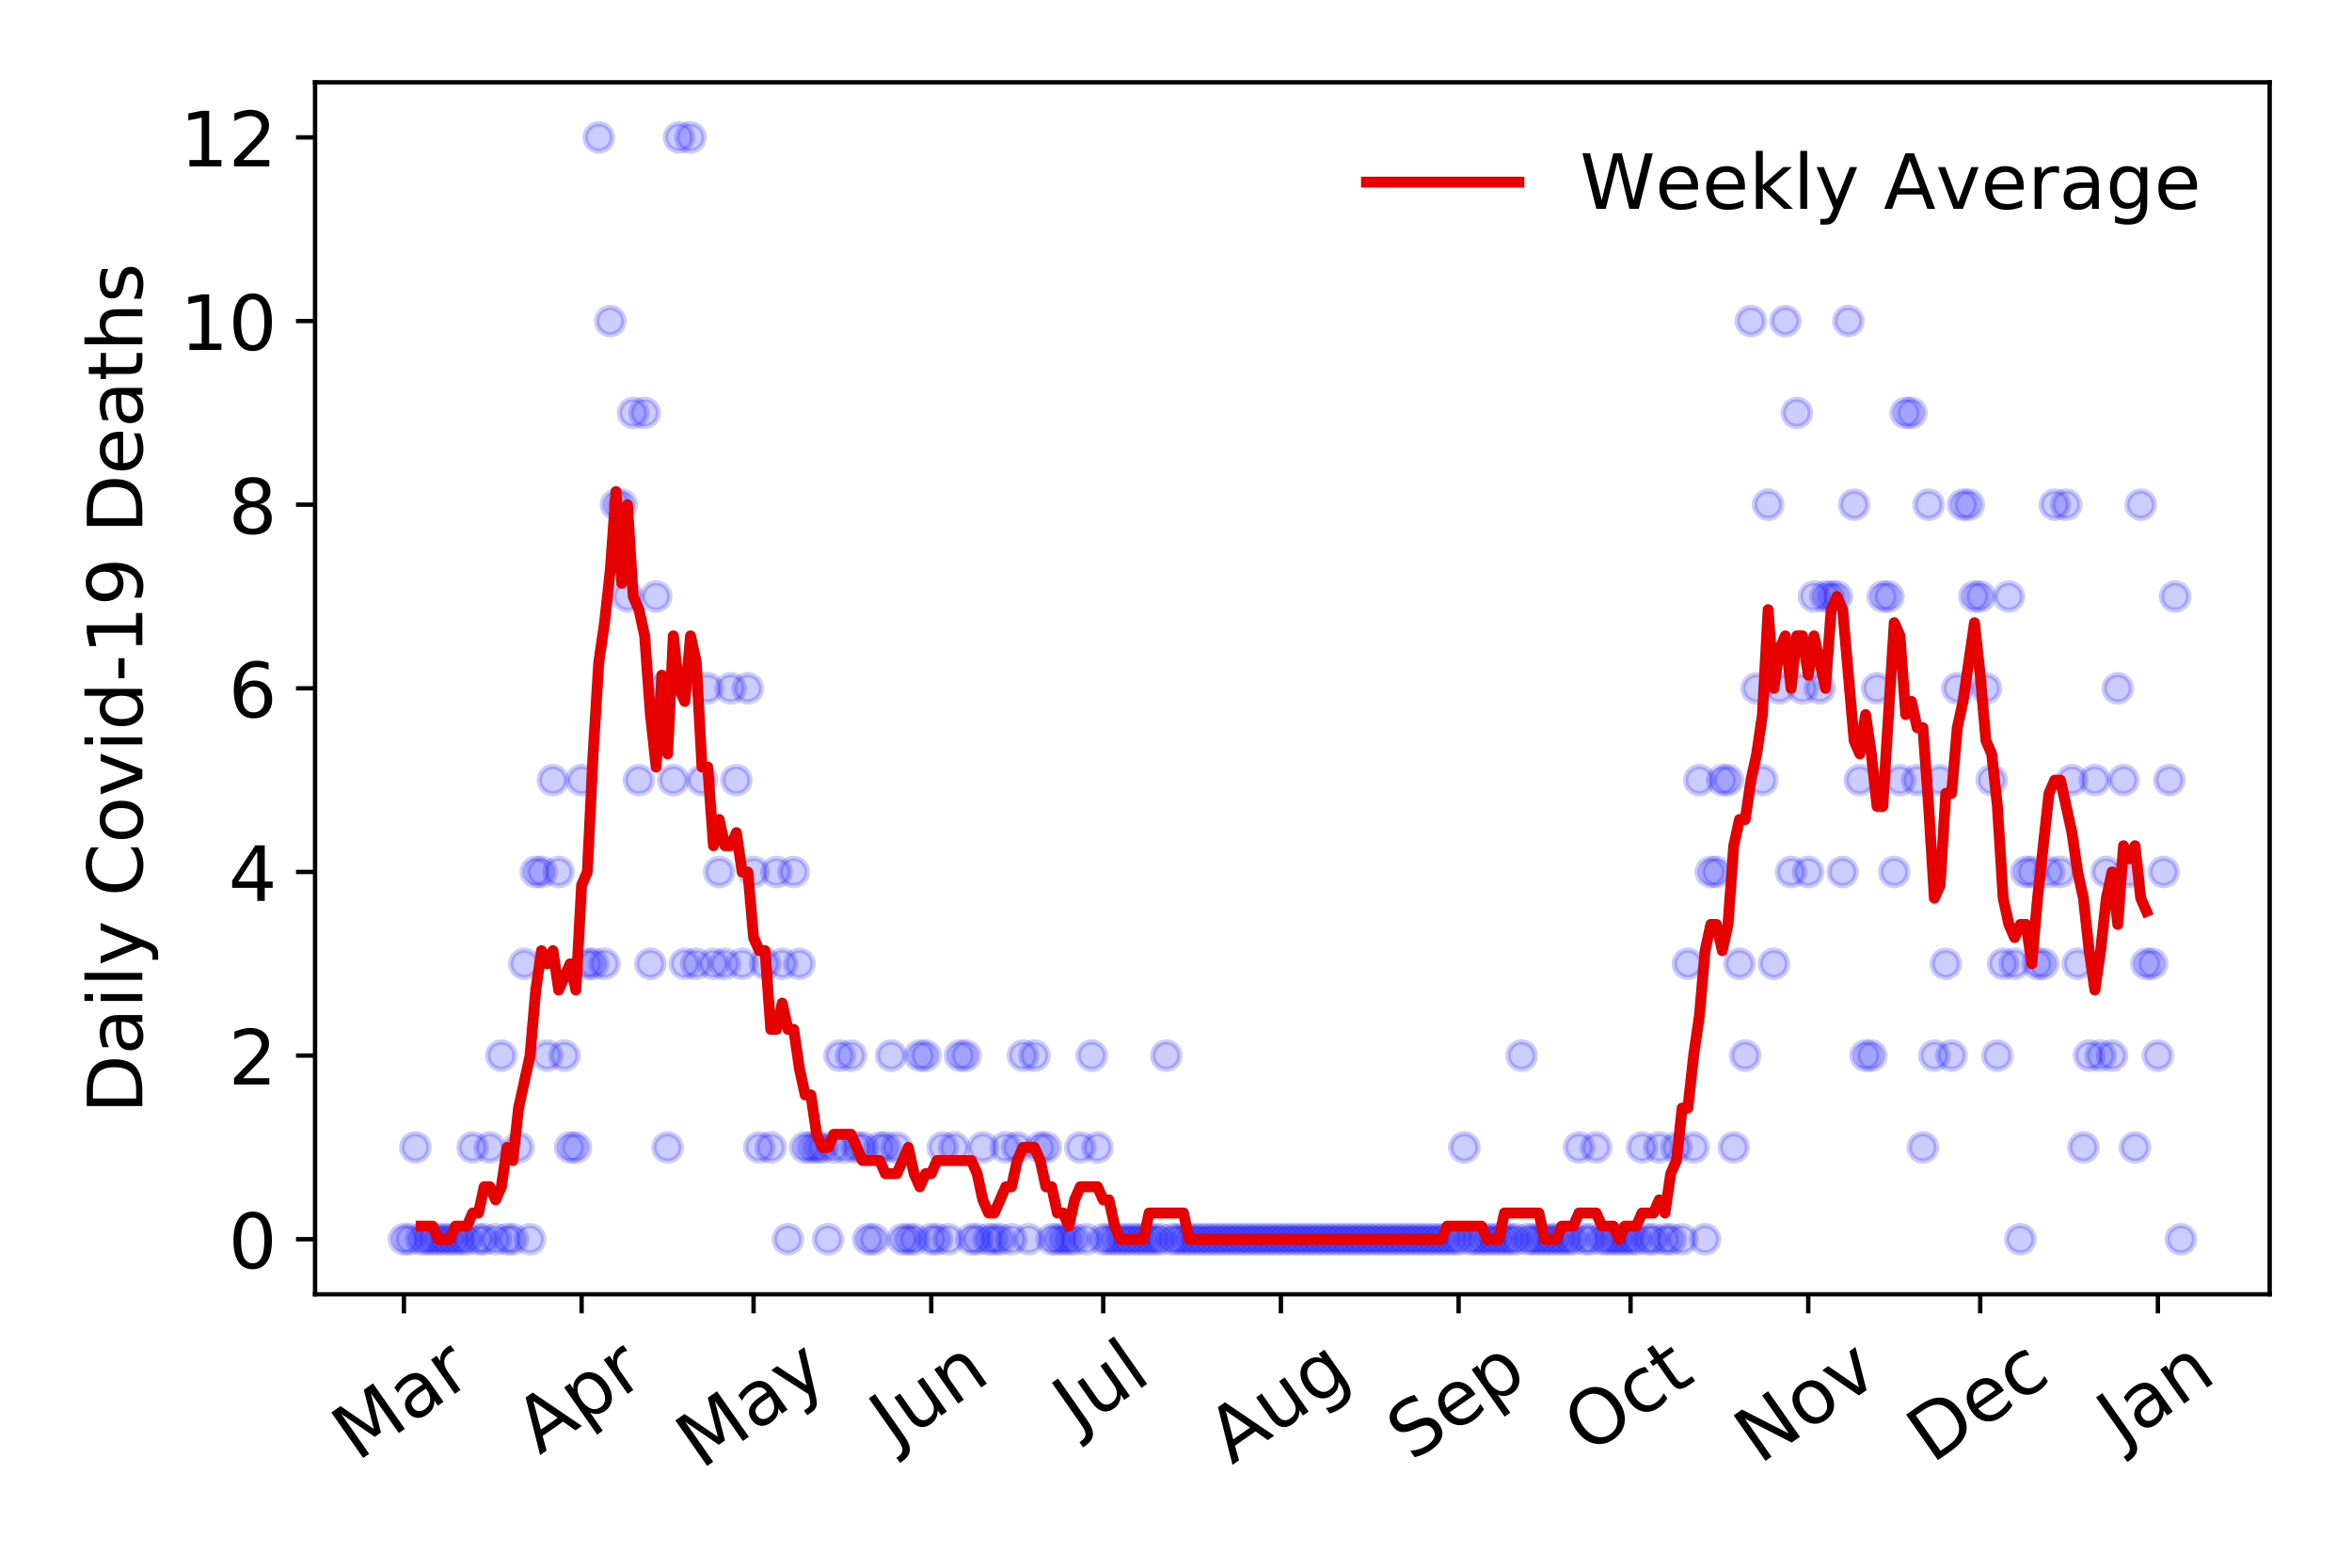 <?xml version="1.0" encoding="utf-8" standalone="no"?>
<!DOCTYPE svg PUBLIC "-//W3C//DTD SVG 1.1//EN"
  "http://www.w3.org/Graphics/SVG/1.1/DTD/svg11.dtd">
<!-- Created with matplotlib (https://matplotlib.org/) -->
<svg height="288pt" version="1.1" viewBox="0 0 432 288" width="432pt" xmlns="http://www.w3.org/2000/svg" xmlns:xlink="http://www.w3.org/1999/xlink">
 <defs>
  <style type="text/css">
*{stroke-linecap:butt;stroke-linejoin:round;}
  </style>
 </defs>
 <g id="figure_1">
  <g id="patch_1">
   <path d="M 0 288 
L 432 288 
L 432 0 
L 0 0 
z
" style="fill:#ffffff;"/>
  </g>
  <g id="axes_1">
   <g id="patch_2">
    <path d="M 57.87 237.778 
L 416.88 237.778 
L 416.88 15.12 
L 57.87 15.12 
z
" style="fill:#ffffff;"/>
   </g>
   <g id="matplotlib.axis_1">
    <g id="xtick_1">
     <g id="line2d_1">
      <defs>
       <path d="M 0 0 
L 0 3.5 
" id="m6632a609e0" style="stroke:#000000;stroke-width:0.8;"/>
      </defs>
      <g>
       <use style="stroke:#000000;stroke-width:0.8;" x="74.189" xlink:href="#m6632a609e0" y="237.778"/>
      </g>
     </g>
     <g id="text_1">
      <!-- Mar -->
      <defs>
       <path d="M 9.812 72.906 
L 24.516 72.906 
L 43.109 23.297 
L 61.812 72.906 
L 76.516 72.906 
L 76.516 0 
L 66.891 0 
L 66.891 64.016 
L 48.094 14.016 
L 38.188 14.016 
L 19.391 64.016 
L 19.391 0 
L 9.812 0 
z
" id="DejaVuSans-77"/>
       <path d="M 34.281 27.484 
Q 23.391 27.484 19.188 25 
Q 14.984 22.516 14.984 16.5 
Q 14.984 11.719 18.141 8.906 
Q 21.297 6.109 26.703 6.109 
Q 34.188 6.109 38.703 11.406 
Q 43.219 16.703 43.219 25.484 
L 43.219 27.484 
z
M 52.203 31.203 
L 52.203 0 
L 43.219 0 
L 43.219 8.297 
Q 40.141 3.328 35.547 0.953 
Q 30.953 -1.422 24.312 -1.422 
Q 15.922 -1.422 10.953 3.297 
Q 6 8.016 6 15.922 
Q 6 25.141 12.172 29.828 
Q 18.359 34.516 30.609 34.516 
L 43.219 34.516 
L 43.219 35.406 
Q 43.219 41.609 39.141 45 
Q 35.062 48.391 27.688 48.391 
Q 23 48.391 18.547 47.266 
Q 14.109 46.141 10.016 43.891 
L 10.016 52.203 
Q 14.938 54.109 19.578 55.047 
Q 24.219 56 28.609 56 
Q 40.484 56 46.344 49.844 
Q 52.203 43.703 52.203 31.203 
z
" id="DejaVuSans-97"/>
       <path d="M 41.109 46.297 
Q 39.594 47.172 37.812 47.578 
Q 36.031 48 33.891 48 
Q 26.266 48 22.188 43.047 
Q 18.109 38.094 18.109 28.812 
L 18.109 0 
L 9.078 0 
L 9.078 54.688 
L 18.109 54.688 
L 18.109 46.188 
Q 20.953 51.172 25.484 53.578 
Q 30.031 56 36.531 56 
Q 37.453 56 38.578 55.875 
Q 39.703 55.766 41.062 55.516 
z
" id="DejaVuSans-114"/>
      </defs>
      <g transform="translate(65.586 268.643)rotate(-35)scale(0.14 -0.14)">
       <use xlink:href="#DejaVuSans-77"/>
       <use x="86.279" xlink:href="#DejaVuSans-97"/>
       <use x="147.559" xlink:href="#DejaVuSans-114"/>
      </g>
     </g>
    </g>
    <g id="xtick_2">
     <g id="line2d_2">
      <g>
       <use style="stroke:#000000;stroke-width:0.8;" x="106.826" xlink:href="#m6632a609e0" y="237.778"/>
      </g>
     </g>
     <g id="text_2">
      <!-- Apr -->
      <defs>
       <path d="M 34.188 63.188 
L 20.797 26.906 
L 47.609 26.906 
z
M 28.609 72.906 
L 39.797 72.906 
L 67.578 0 
L 57.328 0 
L 50.688 18.703 
L 17.828 18.703 
L 11.188 0 
L 0.781 0 
z
" id="DejaVuSans-65"/>
       <path d="M 18.109 8.203 
L 18.109 -20.797 
L 9.078 -20.797 
L 9.078 54.688 
L 18.109 54.688 
L 18.109 46.391 
Q 20.953 51.266 25.266 53.625 
Q 29.594 56 35.594 56 
Q 45.562 56 51.781 48.094 
Q 58.016 40.188 58.016 27.297 
Q 58.016 14.406 51.781 6.484 
Q 45.562 -1.422 35.594 -1.422 
Q 29.594 -1.422 25.266 0.953 
Q 20.953 3.328 18.109 8.203 
z
M 48.688 27.297 
Q 48.688 37.203 44.609 42.844 
Q 40.531 48.484 33.406 48.484 
Q 26.266 48.484 22.188 42.844 
Q 18.109 37.203 18.109 27.297 
Q 18.109 17.391 22.188 11.75 
Q 26.266 6.109 33.406 6.109 
Q 40.531 6.109 44.609 11.75 
Q 48.688 17.391 48.688 27.297 
z
" id="DejaVuSans-112"/>
      </defs>
      <g transform="translate(99.122 267.384)rotate(-35)scale(0.14 -0.14)">
       <use xlink:href="#DejaVuSans-65"/>
       <use x="68.408" xlink:href="#DejaVuSans-112"/>
       <use x="131.885" xlink:href="#DejaVuSans-114"/>
      </g>
     </g>
    </g>
    <g id="xtick_3">
     <g id="line2d_3">
      <g>
       <use style="stroke:#000000;stroke-width:0.8;" x="138.41" xlink:href="#m6632a609e0" y="237.778"/>
      </g>
     </g>
     <g id="text_3">
      <!-- May -->
      <defs>
       <path d="M 32.172 -5.078 
Q 28.375 -14.844 24.75 -17.812 
Q 21.141 -20.797 15.094 -20.797 
L 7.906 -20.797 
L 7.906 -13.281 
L 13.188 -13.281 
Q 16.891 -13.281 18.938 -11.516 
Q 21 -9.766 23.484 -3.219 
L 25.094 0.875 
L 2.984 54.688 
L 12.5 54.688 
L 29.594 11.922 
L 46.688 54.688 
L 56.203 54.688 
z
" id="DejaVuSans-121"/>
      </defs>
      <g transform="translate(128.771 270.094)rotate(-35)scale(0.14 -0.14)">
       <use xlink:href="#DejaVuSans-77"/>
       <use x="86.279" xlink:href="#DejaVuSans-97"/>
       <use x="147.559" xlink:href="#DejaVuSans-121"/>
      </g>
     </g>
    </g>
    <g id="xtick_4">
     <g id="line2d_4">
      <g>
       <use style="stroke:#000000;stroke-width:0.8;" x="171.048" xlink:href="#m6632a609e0" y="237.778"/>
      </g>
     </g>
     <g id="text_4">
      <!-- Jun -->
      <defs>
       <path d="M 9.812 72.906 
L 19.672 72.906 
L 19.672 5.078 
Q 19.672 -8.109 14.672 -14.062 
Q 9.672 -20.016 -1.422 -20.016 
L -5.172 -20.016 
L -5.172 -11.719 
L -2.094 -11.719 
Q 4.438 -11.719 7.125 -8.047 
Q 9.812 -4.391 9.812 5.078 
z
" id="DejaVuSans-74"/>
       <path d="M 8.5 21.578 
L 8.5 54.688 
L 17.484 54.688 
L 17.484 21.922 
Q 17.484 14.156 20.5 10.266 
Q 23.531 6.391 29.594 6.391 
Q 36.859 6.391 41.078 11.031 
Q 45.312 15.672 45.312 23.688 
L 45.312 54.688 
L 54.297 54.688 
L 54.297 0 
L 45.312 0 
L 45.312 8.406 
Q 42.047 3.422 37.719 1 
Q 33.406 -1.422 27.688 -1.422 
Q 18.266 -1.422 13.375 4.438 
Q 8.5 10.297 8.5 21.578 
z
M 31.109 56 
z
" id="DejaVuSans-117"/>
       <path d="M 54.891 33.016 
L 54.891 0 
L 45.906 0 
L 45.906 32.719 
Q 45.906 40.484 42.875 44.328 
Q 39.844 48.188 33.797 48.188 
Q 26.516 48.188 22.312 43.547 
Q 18.109 38.922 18.109 30.906 
L 18.109 0 
L 9.078 0 
L 9.078 54.688 
L 18.109 54.688 
L 18.109 46.188 
Q 21.344 51.125 25.703 53.562 
Q 30.078 56 35.797 56 
Q 45.219 56 50.047 50.172 
Q 54.891 44.344 54.891 33.016 
z
" id="DejaVuSans-110"/>
      </defs>
      <g transform="translate(164.304 266.039)rotate(-35)scale(0.14 -0.14)">
       <use xlink:href="#DejaVuSans-74"/>
       <use x="29.492" xlink:href="#DejaVuSans-117"/>
       <use x="92.871" xlink:href="#DejaVuSans-110"/>
      </g>
     </g>
    </g>
    <g id="xtick_5">
     <g id="line2d_5">
      <g>
       <use style="stroke:#000000;stroke-width:0.8;" x="202.632" xlink:href="#m6632a609e0" y="237.778"/>
      </g>
     </g>
     <g id="text_5">
      <!-- Jul -->
      <defs>
       <path d="M 9.422 75.984 
L 18.406 75.984 
L 18.406 0 
L 9.422 0 
z
" id="DejaVuSans-108"/>
      </defs>
      <g transform="translate(197.929 263.181)rotate(-35)scale(0.14 -0.14)">
       <use xlink:href="#DejaVuSans-74"/>
       <use x="29.492" xlink:href="#DejaVuSans-117"/>
       <use x="92.871" xlink:href="#DejaVuSans-108"/>
      </g>
     </g>
    </g>
    <g id="xtick_6">
     <g id="line2d_6">
      <g>
       <use style="stroke:#000000;stroke-width:0.8;" x="235.269" xlink:href="#m6632a609e0" y="237.778"/>
      </g>
     </g>
     <g id="text_6">
      <!-- Aug -->
      <defs>
       <path d="M 45.406 27.984 
Q 45.406 37.75 41.375 43.109 
Q 37.359 48.484 30.078 48.484 
Q 22.859 48.484 18.828 43.109 
Q 14.797 37.75 14.797 27.984 
Q 14.797 18.266 18.828 12.891 
Q 22.859 7.516 30.078 7.516 
Q 37.359 7.516 41.375 12.891 
Q 45.406 18.266 45.406 27.984 
z
M 54.391 6.781 
Q 54.391 -7.172 48.188 -13.984 
Q 42 -20.797 29.203 -20.797 
Q 24.469 -20.797 20.266 -20.094 
Q 16.062 -19.391 12.109 -17.922 
L 12.109 -9.188 
Q 16.062 -11.328 19.922 -12.344 
Q 23.781 -13.375 27.781 -13.375 
Q 36.625 -13.375 41.016 -8.766 
Q 45.406 -4.156 45.406 5.172 
L 45.406 9.625 
Q 42.625 4.781 38.281 2.391 
Q 33.938 0 27.875 0 
Q 17.828 0 11.672 7.656 
Q 5.516 15.328 5.516 27.984 
Q 5.516 40.672 11.672 48.328 
Q 17.828 56 27.875 56 
Q 33.938 56 38.281 53.609 
Q 42.625 51.219 45.406 46.391 
L 45.406 54.688 
L 54.391 54.688 
z
" id="DejaVuSans-103"/>
      </defs>
      <g transform="translate(226.289 269.172)rotate(-35)scale(0.14 -0.14)">
       <use xlink:href="#DejaVuSans-65"/>
       <use x="68.408" xlink:href="#DejaVuSans-117"/>
       <use x="131.787" xlink:href="#DejaVuSans-103"/>
      </g>
     </g>
    </g>
    <g id="xtick_7">
     <g id="line2d_7">
      <g>
       <use style="stroke:#000000;stroke-width:0.8;" x="267.907" xlink:href="#m6632a609e0" y="237.778"/>
      </g>
     </g>
     <g id="text_7">
      <!-- Sep -->
      <defs>
       <path d="M 53.516 70.516 
L 53.516 60.891 
Q 47.906 63.578 42.922 64.891 
Q 37.938 66.219 33.297 66.219 
Q 25.25 66.219 20.875 63.094 
Q 16.5 59.969 16.5 54.203 
Q 16.5 49.359 19.406 46.891 
Q 22.312 44.438 30.422 42.922 
L 36.375 41.703 
Q 47.406 39.594 52.656 34.297 
Q 57.906 29 57.906 20.125 
Q 57.906 9.516 50.797 4.047 
Q 43.703 -1.422 29.984 -1.422 
Q 24.812 -1.422 18.969 -0.25 
Q 13.141 0.922 6.891 3.219 
L 6.891 13.375 
Q 12.891 10.016 18.656 8.297 
Q 24.422 6.594 29.984 6.594 
Q 38.422 6.594 43.016 9.906 
Q 47.609 13.234 47.609 19.391 
Q 47.609 24.75 44.312 27.781 
Q 41.016 30.812 33.5 32.328 
L 27.484 33.5 
Q 16.453 35.688 11.516 40.375 
Q 6.594 45.062 6.594 53.422 
Q 6.594 63.094 13.406 68.656 
Q 20.219 74.219 32.172 74.219 
Q 37.312 74.219 42.625 73.281 
Q 47.953 72.359 53.516 70.516 
z
" id="DejaVuSans-83"/>
       <path d="M 56.203 29.594 
L 56.203 25.203 
L 14.891 25.203 
Q 15.484 15.922 20.484 11.062 
Q 25.484 6.203 34.422 6.203 
Q 39.594 6.203 44.453 7.469 
Q 49.312 8.734 54.109 11.281 
L 54.109 2.781 
Q 49.266 0.734 44.188 -0.344 
Q 39.109 -1.422 33.891 -1.422 
Q 20.797 -1.422 13.156 6.188 
Q 5.516 13.812 5.516 26.812 
Q 5.516 40.234 12.766 48.109 
Q 20.016 56 32.328 56 
Q 43.359 56 49.781 48.891 
Q 56.203 41.797 56.203 29.594 
z
M 47.219 32.234 
Q 47.125 39.594 43.094 43.984 
Q 39.062 48.391 32.422 48.391 
Q 24.906 48.391 20.391 44.141 
Q 15.875 39.891 15.188 32.172 
z
" id="DejaVuSans-101"/>
      </defs>
      <g transform="translate(259.314 268.629)rotate(-35)scale(0.14 -0.14)">
       <use xlink:href="#DejaVuSans-83"/>
       <use x="63.477" xlink:href="#DejaVuSans-101"/>
       <use x="125" xlink:href="#DejaVuSans-112"/>
      </g>
     </g>
    </g>
    <g id="xtick_8">
     <g id="line2d_8">
      <g>
       <use style="stroke:#000000;stroke-width:0.8;" x="299.491" xlink:href="#m6632a609e0" y="237.778"/>
      </g>
     </g>
     <g id="text_8">
      <!-- Oct -->
      <defs>
       <path d="M 39.406 66.219 
Q 28.656 66.219 22.328 58.203 
Q 16.016 50.203 16.016 36.375 
Q 16.016 22.609 22.328 14.594 
Q 28.656 6.594 39.406 6.594 
Q 50.141 6.594 56.422 14.594 
Q 62.703 22.609 62.703 36.375 
Q 62.703 50.203 56.422 58.203 
Q 50.141 66.219 39.406 66.219 
z
M 39.406 74.219 
Q 54.734 74.219 63.906 63.938 
Q 73.094 53.656 73.094 36.375 
Q 73.094 19.141 63.906 8.859 
Q 54.734 -1.422 39.406 -1.422 
Q 24.031 -1.422 14.812 8.828 
Q 5.609 19.094 5.609 36.375 
Q 5.609 53.656 14.812 63.938 
Q 24.031 74.219 39.406 74.219 
z
" id="DejaVuSans-79"/>
       <path d="M 48.781 52.594 
L 48.781 44.188 
Q 44.969 46.297 41.141 47.344 
Q 37.312 48.391 33.406 48.391 
Q 24.656 48.391 19.812 42.844 
Q 14.984 37.312 14.984 27.297 
Q 14.984 17.281 19.812 11.734 
Q 24.656 6.203 33.406 6.203 
Q 37.312 6.203 41.141 7.25 
Q 44.969 8.297 48.781 10.406 
L 48.781 2.094 
Q 45.016 0.344 40.984 -0.531 
Q 36.969 -1.422 32.422 -1.422 
Q 20.062 -1.422 12.781 6.344 
Q 5.516 14.109 5.516 27.297 
Q 5.516 40.672 12.859 48.328 
Q 20.219 56 33.016 56 
Q 37.156 56 41.109 55.141 
Q 45.062 54.297 48.781 52.594 
z
" id="DejaVuSans-99"/>
       <path d="M 18.312 70.219 
L 18.312 54.688 
L 36.812 54.688 
L 36.812 47.703 
L 18.312 47.703 
L 18.312 18.016 
Q 18.312 11.328 20.141 9.422 
Q 21.969 7.516 27.594 7.516 
L 36.812 7.516 
L 36.812 0 
L 27.594 0 
Q 17.188 0 13.234 3.875 
Q 9.281 7.766 9.281 18.016 
L 9.281 47.703 
L 2.688 47.703 
L 2.688 54.688 
L 9.281 54.688 
L 9.281 70.219 
z
" id="DejaVuSans-116"/>
      </defs>
      <g transform="translate(291.792 267.377)rotate(-35)scale(0.14 -0.14)">
       <use xlink:href="#DejaVuSans-79"/>
       <use x="78.711" xlink:href="#DejaVuSans-99"/>
       <use x="133.691" xlink:href="#DejaVuSans-116"/>
      </g>
     </g>
    </g>
    <g id="xtick_9">
     <g id="line2d_9">
      <g>
       <use style="stroke:#000000;stroke-width:0.8;" x="332.128" xlink:href="#m6632a609e0" y="237.778"/>
      </g>
     </g>
     <g id="text_9">
      <!-- Nov -->
      <defs>
       <path d="M 9.812 72.906 
L 23.094 72.906 
L 55.422 11.922 
L 55.422 72.906 
L 64.984 72.906 
L 64.984 0 
L 51.703 0 
L 19.391 60.984 
L 19.391 0 
L 9.812 0 
z
" id="DejaVuSans-78"/>
       <path d="M 30.609 48.391 
Q 23.391 48.391 19.188 42.75 
Q 14.984 37.109 14.984 27.297 
Q 14.984 17.484 19.156 11.844 
Q 23.344 6.203 30.609 6.203 
Q 37.797 6.203 41.984 11.859 
Q 46.188 17.531 46.188 27.297 
Q 46.188 37.016 41.984 42.703 
Q 37.797 48.391 30.609 48.391 
z
M 30.609 56 
Q 42.328 56 49.016 48.375 
Q 55.719 40.766 55.719 27.297 
Q 55.719 13.875 49.016 6.219 
Q 42.328 -1.422 30.609 -1.422 
Q 18.844 -1.422 12.172 6.219 
Q 5.516 13.875 5.516 27.297 
Q 5.516 40.766 12.172 48.375 
Q 18.844 56 30.609 56 
z
" id="DejaVuSans-111"/>
       <path d="M 2.984 54.688 
L 12.5 54.688 
L 29.594 8.797 
L 46.688 54.688 
L 56.203 54.688 
L 35.688 0 
L 23.484 0 
z
" id="DejaVuSans-118"/>
      </defs>
      <g transform="translate(323.152 269.166)rotate(-35)scale(0.14 -0.14)">
       <use xlink:href="#DejaVuSans-78"/>
       <use x="74.805" xlink:href="#DejaVuSans-111"/>
       <use x="135.986" xlink:href="#DejaVuSans-118"/>
      </g>
     </g>
    </g>
    <g id="xtick_10">
     <g id="line2d_10">
      <g>
       <use style="stroke:#000000;stroke-width:0.8;" x="363.713" xlink:href="#m6632a609e0" y="237.778"/>
      </g>
     </g>
     <g id="text_10">
      <!-- Dec -->
      <defs>
       <path d="M 19.672 64.797 
L 19.672 8.109 
L 31.594 8.109 
Q 46.688 8.109 53.688 14.938 
Q 60.688 21.781 60.688 36.531 
Q 60.688 51.172 53.688 57.984 
Q 46.688 64.797 31.594 64.797 
z
M 9.812 72.906 
L 30.078 72.906 
Q 51.266 72.906 61.172 64.094 
Q 71.094 55.281 71.094 36.531 
Q 71.094 17.672 61.125 8.828 
Q 51.172 0 30.078 0 
L 9.812 0 
z
" id="DejaVuSans-68"/>
      </defs>
      <g transform="translate(354.832 269.032)rotate(-35)scale(0.14 -0.14)">
       <use xlink:href="#DejaVuSans-68"/>
       <use x="77.002" xlink:href="#DejaVuSans-101"/>
       <use x="138.525" xlink:href="#DejaVuSans-99"/>
      </g>
     </g>
    </g>
    <g id="xtick_11">
     <g id="line2d_11">
      <g>
       <use style="stroke:#000000;stroke-width:0.8;" x="396.35" xlink:href="#m6632a609e0" y="237.778"/>
      </g>
     </g>
     <g id="text_11">
      <!-- Jan -->
      <g transform="translate(389.726 265.871)rotate(-35)scale(0.14 -0.14)">
       <use xlink:href="#DejaVuSans-74"/>
       <use x="29.492" xlink:href="#DejaVuSans-97"/>
       <use x="90.771" xlink:href="#DejaVuSans-110"/>
      </g>
     </g>
    </g>
   </g>
   <g id="matplotlib.axis_2">
    <g id="ytick_1">
     <g id="line2d_12">
      <defs>
       <path d="M 0 0 
L -3.5 0 
" id="m3c7e3324a8" style="stroke:#000000;stroke-width:0.8;"/>
      </defs>
      <g>
       <use style="stroke:#000000;stroke-width:0.8;" x="57.87" xlink:href="#m3c7e3324a8" y="227.657"/>
      </g>
     </g>
     <g id="text_12">
      <!-- 0 -->
      <defs>
       <path d="M 31.781 66.406 
Q 24.172 66.406 20.328 58.906 
Q 16.5 51.422 16.5 36.375 
Q 16.5 21.391 20.328 13.891 
Q 24.172 6.391 31.781 6.391 
Q 39.453 6.391 43.281 13.891 
Q 47.125 21.391 47.125 36.375 
Q 47.125 51.422 43.281 58.906 
Q 39.453 66.406 31.781 66.406 
z
M 31.781 74.219 
Q 44.047 74.219 50.516 64.516 
Q 56.984 54.828 56.984 36.375 
Q 56.984 17.969 50.516 8.266 
Q 44.047 -1.422 31.781 -1.422 
Q 19.531 -1.422 13.062 8.266 
Q 6.594 17.969 6.594 36.375 
Q 6.594 54.828 13.062 64.516 
Q 19.531 74.219 31.781 74.219 
z
" id="DejaVuSans-48"/>
      </defs>
      <g transform="translate(41.962 232.976)scale(0.14 -0.14)">
       <use xlink:href="#DejaVuSans-48"/>
      </g>
     </g>
    </g>
    <g id="ytick_2">
     <g id="line2d_13">
      <g>
       <use style="stroke:#000000;stroke-width:0.8;" x="57.87" xlink:href="#m3c7e3324a8" y="193.921"/>
      </g>
     </g>
     <g id="text_13">
      <!-- 2 -->
      <defs>
       <path d="M 19.188 8.297 
L 53.609 8.297 
L 53.609 0 
L 7.328 0 
L 7.328 8.297 
Q 12.938 14.109 22.625 23.891 
Q 32.328 33.688 34.812 36.531 
Q 39.547 41.844 41.422 45.531 
Q 43.312 49.219 43.312 52.781 
Q 43.312 58.594 39.234 62.25 
Q 35.156 65.922 28.609 65.922 
Q 23.969 65.922 18.812 64.312 
Q 13.672 62.703 7.812 59.422 
L 7.812 69.391 
Q 13.766 71.781 18.938 73 
Q 24.125 74.219 28.422 74.219 
Q 39.75 74.219 46.484 68.547 
Q 53.219 62.891 53.219 53.422 
Q 53.219 48.922 51.531 44.891 
Q 49.859 40.875 45.406 35.406 
Q 44.188 33.984 37.641 27.219 
Q 31.109 20.453 19.188 8.297 
z
" id="DejaVuSans-50"/>
      </defs>
      <g transform="translate(41.962 199.24)scale(0.14 -0.14)">
       <use xlink:href="#DejaVuSans-50"/>
      </g>
     </g>
    </g>
    <g id="ytick_3">
     <g id="line2d_14">
      <g>
       <use style="stroke:#000000;stroke-width:0.8;" x="57.87" xlink:href="#m3c7e3324a8" y="160.185"/>
      </g>
     </g>
     <g id="text_14">
      <!-- 4 -->
      <defs>
       <path d="M 37.797 64.312 
L 12.891 25.391 
L 37.797 25.391 
z
M 35.203 72.906 
L 47.609 72.906 
L 47.609 25.391 
L 58.016 25.391 
L 58.016 17.188 
L 47.609 17.188 
L 47.609 0 
L 37.797 0 
L 37.797 17.188 
L 4.891 17.188 
L 4.891 26.703 
z
" id="DejaVuSans-52"/>
      </defs>
      <g transform="translate(41.962 165.504)scale(0.14 -0.14)">
       <use xlink:href="#DejaVuSans-52"/>
      </g>
     </g>
    </g>
    <g id="ytick_4">
     <g id="line2d_15">
      <g>
       <use style="stroke:#000000;stroke-width:0.8;" x="57.87" xlink:href="#m3c7e3324a8" y="126.449"/>
      </g>
     </g>
     <g id="text_15">
      <!-- 6 -->
      <defs>
       <path d="M 33.016 40.375 
Q 26.375 40.375 22.484 35.828 
Q 18.609 31.297 18.609 23.391 
Q 18.609 15.531 22.484 10.953 
Q 26.375 6.391 33.016 6.391 
Q 39.656 6.391 43.531 10.953 
Q 47.406 15.531 47.406 23.391 
Q 47.406 31.297 43.531 35.828 
Q 39.656 40.375 33.016 40.375 
z
M 52.594 71.297 
L 52.594 62.312 
Q 48.875 64.062 45.094 64.984 
Q 41.312 65.922 37.594 65.922 
Q 27.828 65.922 22.672 59.328 
Q 17.531 52.734 16.797 39.406 
Q 19.672 43.656 24.016 45.922 
Q 28.375 48.188 33.594 48.188 
Q 44.578 48.188 50.953 41.516 
Q 57.328 34.859 57.328 23.391 
Q 57.328 12.156 50.688 5.359 
Q 44.047 -1.422 33.016 -1.422 
Q 20.359 -1.422 13.672 8.266 
Q 6.984 17.969 6.984 36.375 
Q 6.984 53.656 15.188 63.938 
Q 23.391 74.219 37.203 74.219 
Q 40.922 74.219 44.703 73.484 
Q 48.484 72.75 52.594 71.297 
z
" id="DejaVuSans-54"/>
      </defs>
      <g transform="translate(41.962 131.768)scale(0.14 -0.14)">
       <use xlink:href="#DejaVuSans-54"/>
      </g>
     </g>
    </g>
    <g id="ytick_5">
     <g id="line2d_16">
      <g>
       <use style="stroke:#000000;stroke-width:0.8;" x="57.87" xlink:href="#m3c7e3324a8" y="92.713"/>
      </g>
     </g>
     <g id="text_16">
      <!-- 8 -->
      <defs>
       <path d="M 31.781 34.625 
Q 24.75 34.625 20.719 30.859 
Q 16.703 27.094 16.703 20.516 
Q 16.703 13.922 20.719 10.156 
Q 24.75 6.391 31.781 6.391 
Q 38.812 6.391 42.859 10.172 
Q 46.922 13.969 46.922 20.516 
Q 46.922 27.094 42.891 30.859 
Q 38.875 34.625 31.781 34.625 
z
M 21.922 38.812 
Q 15.578 40.375 12.031 44.719 
Q 8.5 49.078 8.5 55.328 
Q 8.5 64.062 14.719 69.141 
Q 20.953 74.219 31.781 74.219 
Q 42.672 74.219 48.875 69.141 
Q 55.078 64.062 55.078 55.328 
Q 55.078 49.078 51.531 44.719 
Q 48 40.375 41.703 38.812 
Q 48.828 37.156 52.797 32.312 
Q 56.781 27.484 56.781 20.516 
Q 56.781 9.906 50.312 4.234 
Q 43.844 -1.422 31.781 -1.422 
Q 19.734 -1.422 13.25 4.234 
Q 6.781 9.906 6.781 20.516 
Q 6.781 27.484 10.781 32.312 
Q 14.797 37.156 21.922 38.812 
z
M 18.312 54.391 
Q 18.312 48.734 21.844 45.562 
Q 25.391 42.391 31.781 42.391 
Q 38.141 42.391 41.719 45.562 
Q 45.312 48.734 45.312 54.391 
Q 45.312 60.062 41.719 63.234 
Q 38.141 66.406 31.781 66.406 
Q 25.391 66.406 21.844 63.234 
Q 18.312 60.062 18.312 54.391 
z
" id="DejaVuSans-56"/>
      </defs>
      <g transform="translate(41.962 98.032)scale(0.14 -0.14)">
       <use xlink:href="#DejaVuSans-56"/>
      </g>
     </g>
    </g>
    <g id="ytick_6">
     <g id="line2d_17">
      <g>
       <use style="stroke:#000000;stroke-width:0.8;" x="57.87" xlink:href="#m3c7e3324a8" y="58.977"/>
      </g>
     </g>
     <g id="text_17">
      <!-- 10 -->
      <defs>
       <path d="M 12.406 8.297 
L 28.516 8.297 
L 28.516 63.922 
L 10.984 60.406 
L 10.984 69.391 
L 28.422 72.906 
L 38.281 72.906 
L 38.281 8.297 
L 54.391 8.297 
L 54.391 0 
L 12.406 0 
z
" id="DejaVuSans-49"/>
      </defs>
      <g transform="translate(33.055 64.296)scale(0.14 -0.14)">
       <use xlink:href="#DejaVuSans-49"/>
       <use x="63.623" xlink:href="#DejaVuSans-48"/>
      </g>
     </g>
    </g>
    <g id="ytick_7">
     <g id="line2d_18">
      <g>
       <use style="stroke:#000000;stroke-width:0.8;" x="57.87" xlink:href="#m3c7e3324a8" y="25.241"/>
      </g>
     </g>
     <g id="text_18">
      <!-- 12 -->
      <g transform="translate(33.055 30.56)scale(0.14 -0.14)">
       <use xlink:href="#DejaVuSans-49"/>
       <use x="63.623" xlink:href="#DejaVuSans-50"/>
      </g>
     </g>
    </g>
    <g id="text_19">
     <!-- Daily Covid-19 Deaths -->
     <defs>
      <path d="M 9.422 54.688 
L 18.406 54.688 
L 18.406 0 
L 9.422 0 
z
M 9.422 75.984 
L 18.406 75.984 
L 18.406 64.594 
L 9.422 64.594 
z
" id="DejaVuSans-105"/>
      <path id="DejaVuSans-32"/>
      <path d="M 64.406 67.281 
L 64.406 56.891 
Q 59.422 61.531 53.781 63.812 
Q 48.141 66.109 41.797 66.109 
Q 29.297 66.109 22.656 58.469 
Q 16.016 50.828 16.016 36.375 
Q 16.016 21.969 22.656 14.328 
Q 29.297 6.688 41.797 6.688 
Q 48.141 6.688 53.781 8.984 
Q 59.422 11.281 64.406 15.922 
L 64.406 5.609 
Q 59.234 2.094 53.438 0.328 
Q 47.656 -1.422 41.219 -1.422 
Q 24.656 -1.422 15.125 8.703 
Q 5.609 18.844 5.609 36.375 
Q 5.609 53.953 15.125 64.078 
Q 24.656 74.219 41.219 74.219 
Q 47.75 74.219 53.531 72.484 
Q 59.328 70.75 64.406 67.281 
z
" id="DejaVuSans-67"/>
      <path d="M 45.406 46.391 
L 45.406 75.984 
L 54.391 75.984 
L 54.391 0 
L 45.406 0 
L 45.406 8.203 
Q 42.578 3.328 38.25 0.953 
Q 33.938 -1.422 27.875 -1.422 
Q 17.969 -1.422 11.734 6.484 
Q 5.516 14.406 5.516 27.297 
Q 5.516 40.188 11.734 48.094 
Q 17.969 56 27.875 56 
Q 33.938 56 38.25 53.625 
Q 42.578 51.266 45.406 46.391 
z
M 14.797 27.297 
Q 14.797 17.391 18.875 11.75 
Q 22.953 6.109 30.078 6.109 
Q 37.203 6.109 41.297 11.75 
Q 45.406 17.391 45.406 27.297 
Q 45.406 37.203 41.297 42.844 
Q 37.203 48.484 30.078 48.484 
Q 22.953 48.484 18.875 42.844 
Q 14.797 37.203 14.797 27.297 
z
" id="DejaVuSans-100"/>
      <path d="M 4.891 31.391 
L 31.203 31.391 
L 31.203 23.391 
L 4.891 23.391 
z
" id="DejaVuSans-45"/>
      <path d="M 10.984 1.516 
L 10.984 10.5 
Q 14.703 8.734 18.5 7.812 
Q 22.312 6.891 25.984 6.891 
Q 35.75 6.891 40.891 13.453 
Q 46.047 20.016 46.781 33.406 
Q 43.953 29.203 39.594 26.953 
Q 35.25 24.703 29.984 24.703 
Q 19.047 24.703 12.672 31.312 
Q 6.297 37.938 6.297 49.422 
Q 6.297 60.641 12.938 67.422 
Q 19.578 74.219 30.609 74.219 
Q 43.266 74.219 49.922 64.516 
Q 56.594 54.828 56.594 36.375 
Q 56.594 19.141 48.406 8.859 
Q 40.234 -1.422 26.422 -1.422 
Q 22.703 -1.422 18.891 -0.688 
Q 15.094 0.047 10.984 1.516 
z
M 30.609 32.422 
Q 37.25 32.422 41.125 36.953 
Q 45.016 41.5 45.016 49.422 
Q 45.016 57.281 41.125 61.844 
Q 37.25 66.406 30.609 66.406 
Q 23.969 66.406 20.094 61.844 
Q 16.219 57.281 16.219 49.422 
Q 16.219 41.5 20.094 36.953 
Q 23.969 32.422 30.609 32.422 
z
" id="DejaVuSans-57"/>
      <path d="M 54.891 33.016 
L 54.891 0 
L 45.906 0 
L 45.906 32.719 
Q 45.906 40.484 42.875 44.328 
Q 39.844 48.188 33.797 48.188 
Q 26.516 48.188 22.312 43.547 
Q 18.109 38.922 18.109 30.906 
L 18.109 0 
L 9.078 0 
L 9.078 75.984 
L 18.109 75.984 
L 18.109 46.188 
Q 21.344 51.125 25.703 53.562 
Q 30.078 56 35.797 56 
Q 45.219 56 50.047 50.172 
Q 54.891 44.344 54.891 33.016 
z
" id="DejaVuSans-104"/>
      <path d="M 44.281 53.078 
L 44.281 44.578 
Q 40.484 46.531 36.375 47.5 
Q 32.281 48.484 27.875 48.484 
Q 21.188 48.484 17.844 46.438 
Q 14.5 44.391 14.5 40.281 
Q 14.5 37.156 16.891 35.375 
Q 19.281 33.594 26.516 31.984 
L 29.594 31.297 
Q 39.156 29.25 43.188 25.516 
Q 47.219 21.781 47.219 15.094 
Q 47.219 7.469 41.188 3.016 
Q 35.156 -1.422 24.609 -1.422 
Q 20.219 -1.422 15.453 -0.562 
Q 10.688 0.297 5.422 2 
L 5.422 11.281 
Q 10.406 8.688 15.234 7.391 
Q 20.062 6.109 24.812 6.109 
Q 31.156 6.109 34.562 8.281 
Q 37.984 10.453 37.984 14.406 
Q 37.984 18.062 35.516 20.016 
Q 33.062 21.969 24.703 23.781 
L 21.578 24.516 
Q 13.234 26.266 9.516 29.906 
Q 5.812 33.547 5.812 39.891 
Q 5.812 47.609 11.281 51.797 
Q 16.75 56 26.812 56 
Q 31.781 56 36.172 55.266 
Q 40.578 54.547 44.281 53.078 
z
" id="DejaVuSans-115"/>
     </defs>
     <g transform="translate(26.143 204.56)rotate(-90)scale(0.14 -0.14)">
      <use xlink:href="#DejaVuSans-68"/>
      <use x="77.002" xlink:href="#DejaVuSans-97"/>
      <use x="138.281" xlink:href="#DejaVuSans-105"/>
      <use x="166.064" xlink:href="#DejaVuSans-108"/>
      <use x="193.848" xlink:href="#DejaVuSans-121"/>
      <use x="253.027" xlink:href="#DejaVuSans-32"/>
      <use x="284.814" xlink:href="#DejaVuSans-67"/>
      <use x="354.639" xlink:href="#DejaVuSans-111"/>
      <use x="415.82" xlink:href="#DejaVuSans-118"/>
      <use x="475" xlink:href="#DejaVuSans-105"/>
      <use x="502.783" xlink:href="#DejaVuSans-100"/>
      <use x="566.26" xlink:href="#DejaVuSans-45"/>
      <use x="602.344" xlink:href="#DejaVuSans-49"/>
      <use x="665.967" xlink:href="#DejaVuSans-57"/>
      <use x="729.59" xlink:href="#DejaVuSans-32"/>
      <use x="761.377" xlink:href="#DejaVuSans-68"/>
      <use x="838.379" xlink:href="#DejaVuSans-101"/>
      <use x="899.902" xlink:href="#DejaVuSans-97"/>
      <use x="961.182" xlink:href="#DejaVuSans-116"/>
      <use x="1000.391" xlink:href="#DejaVuSans-104"/>
      <use x="1063.77" xlink:href="#DejaVuSans-115"/>
     </g>
    </g>
   </g>
   <g id="line2d_19">
    <defs>
     <path d="M 0 2.5 
C 0.663 2.5 1.299 2.237 1.768 1.768 
C 2.237 1.299 2.5 0.663 2.5 0 
C 2.5 -0.663 2.237 -1.299 1.768 -1.768 
C 1.299 -2.237 0.663 -2.5 0 -2.5 
C -0.663 -2.5 -1.299 -2.237 -1.768 -1.768 
C -2.237 -1.299 -2.5 -0.663 -2.5 0 
C -2.5 0.663 -2.237 1.299 -1.768 1.768 
C -1.299 2.237 -0.663 2.5 0 2.5 
z
" id="m0e9f2e0a87" style="stroke:#0000ff;stroke-opacity:0.2;"/>
    </defs>
    <g clip-path="url(#p6578283565)">
     <use style="fill:#0000ff;fill-opacity:0.2;stroke:#0000ff;stroke-opacity:0.2;" x="74.189" xlink:href="#m0e9f2e0a87" y="227.657"/>
     <use style="fill:#0000ff;fill-opacity:0.2;stroke:#0000ff;stroke-opacity:0.2;" x="75.241" xlink:href="#m0e9f2e0a87" y="227.657"/>
     <use style="fill:#0000ff;fill-opacity:0.2;stroke:#0000ff;stroke-opacity:0.2;" x="76.294" xlink:href="#m0e9f2e0a87" y="210.789"/>
     <use style="fill:#0000ff;fill-opacity:0.2;stroke:#0000ff;stroke-opacity:0.2;" x="77.347" xlink:href="#m0e9f2e0a87" y="227.657"/>
     <use style="fill:#0000ff;fill-opacity:0.2;stroke:#0000ff;stroke-opacity:0.2;" x="78.4" xlink:href="#m0e9f2e0a87" y="227.657"/>
     <use style="fill:#0000ff;fill-opacity:0.2;stroke:#0000ff;stroke-opacity:0.2;" x="79.453" xlink:href="#m0e9f2e0a87" y="227.657"/>
     <use style="fill:#0000ff;fill-opacity:0.2;stroke:#0000ff;stroke-opacity:0.2;" x="80.506" xlink:href="#m0e9f2e0a87" y="227.657"/>
     <use style="fill:#0000ff;fill-opacity:0.2;stroke:#0000ff;stroke-opacity:0.2;" x="81.558" xlink:href="#m0e9f2e0a87" y="227.657"/>
     <use style="fill:#0000ff;fill-opacity:0.2;stroke:#0000ff;stroke-opacity:0.2;" x="82.611" xlink:href="#m0e9f2e0a87" y="227.657"/>
     <use style="fill:#0000ff;fill-opacity:0.2;stroke:#0000ff;stroke-opacity:0.2;" x="83.664" xlink:href="#m0e9f2e0a87" y="227.657"/>
     <use style="fill:#0000ff;fill-opacity:0.2;stroke:#0000ff;stroke-opacity:0.2;" x="84.717" xlink:href="#m0e9f2e0a87" y="227.657"/>
     <use style="fill:#0000ff;fill-opacity:0.2;stroke:#0000ff;stroke-opacity:0.2;" x="85.77" xlink:href="#m0e9f2e0a87" y="227.657"/>
     <use style="fill:#0000ff;fill-opacity:0.2;stroke:#0000ff;stroke-opacity:0.2;" x="86.822" xlink:href="#m0e9f2e0a87" y="210.789"/>
     <use style="fill:#0000ff;fill-opacity:0.2;stroke:#0000ff;stroke-opacity:0.2;" x="87.875" xlink:href="#m0e9f2e0a87" y="227.657"/>
     <use style="fill:#0000ff;fill-opacity:0.2;stroke:#0000ff;stroke-opacity:0.2;" x="88.928" xlink:href="#m0e9f2e0a87" y="227.657"/>
     <use style="fill:#0000ff;fill-opacity:0.2;stroke:#0000ff;stroke-opacity:0.2;" x="89.981" xlink:href="#m0e9f2e0a87" y="210.789"/>
     <use style="fill:#0000ff;fill-opacity:0.2;stroke:#0000ff;stroke-opacity:0.2;" x="91.034" xlink:href="#m0e9f2e0a87" y="227.657"/>
     <use style="fill:#0000ff;fill-opacity:0.2;stroke:#0000ff;stroke-opacity:0.2;" x="92.086" xlink:href="#m0e9f2e0a87" y="193.921"/>
     <use style="fill:#0000ff;fill-opacity:0.2;stroke:#0000ff;stroke-opacity:0.2;" x="93.139" xlink:href="#m0e9f2e0a87" y="227.657"/>
     <use style="fill:#0000ff;fill-opacity:0.2;stroke:#0000ff;stroke-opacity:0.2;" x="94.192" xlink:href="#m0e9f2e0a87" y="227.657"/>
     <use style="fill:#0000ff;fill-opacity:0.2;stroke:#0000ff;stroke-opacity:0.2;" x="95.245" xlink:href="#m0e9f2e0a87" y="210.789"/>
     <use style="fill:#0000ff;fill-opacity:0.2;stroke:#0000ff;stroke-opacity:0.2;" x="96.298" xlink:href="#m0e9f2e0a87" y="177.053"/>
     <use style="fill:#0000ff;fill-opacity:0.2;stroke:#0000ff;stroke-opacity:0.2;" x="97.351" xlink:href="#m0e9f2e0a87" y="227.657"/>
     <use style="fill:#0000ff;fill-opacity:0.2;stroke:#0000ff;stroke-opacity:0.2;" x="98.403" xlink:href="#m0e9f2e0a87" y="160.185"/>
     <use style="fill:#0000ff;fill-opacity:0.2;stroke:#0000ff;stroke-opacity:0.2;" x="99.456" xlink:href="#m0e9f2e0a87" y="160.185"/>
     <use style="fill:#0000ff;fill-opacity:0.2;stroke:#0000ff;stroke-opacity:0.2;" x="100.509" xlink:href="#m0e9f2e0a87" y="193.921"/>
     <use style="fill:#0000ff;fill-opacity:0.2;stroke:#0000ff;stroke-opacity:0.2;" x="101.562" xlink:href="#m0e9f2e0a87" y="143.317"/>
     <use style="fill:#0000ff;fill-opacity:0.2;stroke:#0000ff;stroke-opacity:0.2;" x="102.615" xlink:href="#m0e9f2e0a87" y="160.185"/>
     <use style="fill:#0000ff;fill-opacity:0.2;stroke:#0000ff;stroke-opacity:0.2;" x="103.667" xlink:href="#m0e9f2e0a87" y="193.921"/>
     <use style="fill:#0000ff;fill-opacity:0.2;stroke:#0000ff;stroke-opacity:0.2;" x="104.72" xlink:href="#m0e9f2e0a87" y="210.789"/>
     <use style="fill:#0000ff;fill-opacity:0.2;stroke:#0000ff;stroke-opacity:0.2;" x="105.773" xlink:href="#m0e9f2e0a87" y="210.789"/>
     <use style="fill:#0000ff;fill-opacity:0.2;stroke:#0000ff;stroke-opacity:0.2;" x="106.826" xlink:href="#m0e9f2e0a87" y="143.317"/>
     <use style="fill:#0000ff;fill-opacity:0.2;stroke:#0000ff;stroke-opacity:0.2;" x="107.879" xlink:href="#m0e9f2e0a87" y="177.053"/>
     <use style="fill:#0000ff;fill-opacity:0.2;stroke:#0000ff;stroke-opacity:0.2;" x="108.932" xlink:href="#m0e9f2e0a87" y="177.053"/>
     <use style="fill:#0000ff;fill-opacity:0.2;stroke:#0000ff;stroke-opacity:0.2;" x="109.984" xlink:href="#m0e9f2e0a87" y="25.241"/>
     <use style="fill:#0000ff;fill-opacity:0.2;stroke:#0000ff;stroke-opacity:0.2;" x="111.037" xlink:href="#m0e9f2e0a87" y="177.053"/>
     <use style="fill:#0000ff;fill-opacity:0.2;stroke:#0000ff;stroke-opacity:0.2;" x="112.09" xlink:href="#m0e9f2e0a87" y="58.977"/>
     <use style="fill:#0000ff;fill-opacity:0.2;stroke:#0000ff;stroke-opacity:0.2;" x="113.143" xlink:href="#m0e9f2e0a87" y="92.713"/>
     <use style="fill:#0000ff;fill-opacity:0.2;stroke:#0000ff;stroke-opacity:0.2;" x="114.196" xlink:href="#m0e9f2e0a87" y="92.713"/>
     <use style="fill:#0000ff;fill-opacity:0.2;stroke:#0000ff;stroke-opacity:0.2;" x="115.248" xlink:href="#m0e9f2e0a87" y="109.581"/>
     <use style="fill:#0000ff;fill-opacity:0.2;stroke:#0000ff;stroke-opacity:0.2;" x="116.301" xlink:href="#m0e9f2e0a87" y="75.845"/>
     <use style="fill:#0000ff;fill-opacity:0.2;stroke:#0000ff;stroke-opacity:0.2;" x="117.354" xlink:href="#m0e9f2e0a87" y="143.317"/>
     <use style="fill:#0000ff;fill-opacity:0.2;stroke:#0000ff;stroke-opacity:0.2;" x="118.407" xlink:href="#m0e9f2e0a87" y="75.845"/>
     <use style="fill:#0000ff;fill-opacity:0.2;stroke:#0000ff;stroke-opacity:0.2;" x="119.46" xlink:href="#m0e9f2e0a87" y="177.053"/>
     <use style="fill:#0000ff;fill-opacity:0.2;stroke:#0000ff;stroke-opacity:0.2;" x="120.513" xlink:href="#m0e9f2e0a87" y="109.581"/>
     <use style="fill:#0000ff;fill-opacity:0.2;stroke:#0000ff;stroke-opacity:0.2;" x="121.565" xlink:href="#m0e9f2e0a87" y="126.449"/>
     <use style="fill:#0000ff;fill-opacity:0.2;stroke:#0000ff;stroke-opacity:0.2;" x="122.618" xlink:href="#m0e9f2e0a87" y="210.789"/>
     <use style="fill:#0000ff;fill-opacity:0.2;stroke:#0000ff;stroke-opacity:0.2;" x="123.671" xlink:href="#m0e9f2e0a87" y="143.317"/>
     <use style="fill:#0000ff;fill-opacity:0.2;stroke:#0000ff;stroke-opacity:0.2;" x="124.724" xlink:href="#m0e9f2e0a87" y="25.241"/>
     <use style="fill:#0000ff;fill-opacity:0.2;stroke:#0000ff;stroke-opacity:0.2;" x="125.777" xlink:href="#m0e9f2e0a87" y="177.053"/>
     <use style="fill:#0000ff;fill-opacity:0.2;stroke:#0000ff;stroke-opacity:0.2;" x="126.829" xlink:href="#m0e9f2e0a87" y="25.241"/>
     <use style="fill:#0000ff;fill-opacity:0.2;stroke:#0000ff;stroke-opacity:0.2;" x="127.882" xlink:href="#m0e9f2e0a87" y="177.053"/>
     <use style="fill:#0000ff;fill-opacity:0.2;stroke:#0000ff;stroke-opacity:0.2;" x="128.935" xlink:href="#m0e9f2e0a87" y="143.317"/>
     <use style="fill:#0000ff;fill-opacity:0.2;stroke:#0000ff;stroke-opacity:0.2;" x="129.988" xlink:href="#m0e9f2e0a87" y="126.449"/>
     <use style="fill:#0000ff;fill-opacity:0.2;stroke:#0000ff;stroke-opacity:0.2;" x="131.041" xlink:href="#m0e9f2e0a87" y="177.053"/>
     <use style="fill:#0000ff;fill-opacity:0.2;stroke:#0000ff;stroke-opacity:0.2;" x="132.093" xlink:href="#m0e9f2e0a87" y="160.185"/>
     <use style="fill:#0000ff;fill-opacity:0.2;stroke:#0000ff;stroke-opacity:0.2;" x="133.146" xlink:href="#m0e9f2e0a87" y="177.053"/>
     <use style="fill:#0000ff;fill-opacity:0.2;stroke:#0000ff;stroke-opacity:0.2;" x="134.199" xlink:href="#m0e9f2e0a87" y="126.449"/>
     <use style="fill:#0000ff;fill-opacity:0.2;stroke:#0000ff;stroke-opacity:0.2;" x="135.252" xlink:href="#m0e9f2e0a87" y="143.317"/>
     <use style="fill:#0000ff;fill-opacity:0.2;stroke:#0000ff;stroke-opacity:0.2;" x="136.305" xlink:href="#m0e9f2e0a87" y="177.053"/>
     <use style="fill:#0000ff;fill-opacity:0.2;stroke:#0000ff;stroke-opacity:0.2;" x="137.358" xlink:href="#m0e9f2e0a87" y="126.449"/>
     <use style="fill:#0000ff;fill-opacity:0.2;stroke:#0000ff;stroke-opacity:0.2;" x="138.41" xlink:href="#m0e9f2e0a87" y="160.185"/>
     <use style="fill:#0000ff;fill-opacity:0.2;stroke:#0000ff;stroke-opacity:0.2;" x="139.463" xlink:href="#m0e9f2e0a87" y="210.789"/>
     <use style="fill:#0000ff;fill-opacity:0.2;stroke:#0000ff;stroke-opacity:0.2;" x="140.516" xlink:href="#m0e9f2e0a87" y="177.053"/>
     <use style="fill:#0000ff;fill-opacity:0.2;stroke:#0000ff;stroke-opacity:0.2;" x="141.569" xlink:href="#m0e9f2e0a87" y="210.789"/>
     <use style="fill:#0000ff;fill-opacity:0.2;stroke:#0000ff;stroke-opacity:0.2;" x="142.622" xlink:href="#m0e9f2e0a87" y="160.185"/>
     <use style="fill:#0000ff;fill-opacity:0.2;stroke:#0000ff;stroke-opacity:0.2;" x="143.674" xlink:href="#m0e9f2e0a87" y="177.053"/>
     <use style="fill:#0000ff;fill-opacity:0.2;stroke:#0000ff;stroke-opacity:0.2;" x="144.727" xlink:href="#m0e9f2e0a87" y="227.657"/>
     <use style="fill:#0000ff;fill-opacity:0.2;stroke:#0000ff;stroke-opacity:0.2;" x="145.78" xlink:href="#m0e9f2e0a87" y="160.185"/>
     <use style="fill:#0000ff;fill-opacity:0.2;stroke:#0000ff;stroke-opacity:0.2;" x="146.833" xlink:href="#m0e9f2e0a87" y="177.053"/>
     <use style="fill:#0000ff;fill-opacity:0.2;stroke:#0000ff;stroke-opacity:0.2;" x="147.886" xlink:href="#m0e9f2e0a87" y="210.789"/>
     <use style="fill:#0000ff;fill-opacity:0.2;stroke:#0000ff;stroke-opacity:0.2;" x="148.939" xlink:href="#m0e9f2e0a87" y="210.789"/>
     <use style="fill:#0000ff;fill-opacity:0.2;stroke:#0000ff;stroke-opacity:0.2;" x="149.991" xlink:href="#m0e9f2e0a87" y="210.789"/>
     <use style="fill:#0000ff;fill-opacity:0.2;stroke:#0000ff;stroke-opacity:0.2;" x="151.044" xlink:href="#m0e9f2e0a87" y="210.789"/>
     <use style="fill:#0000ff;fill-opacity:0.2;stroke:#0000ff;stroke-opacity:0.2;" x="152.097" xlink:href="#m0e9f2e0a87" y="227.657"/>
     <use style="fill:#0000ff;fill-opacity:0.2;stroke:#0000ff;stroke-opacity:0.2;" x="153.15" xlink:href="#m0e9f2e0a87" y="210.789"/>
     <use style="fill:#0000ff;fill-opacity:0.2;stroke:#0000ff;stroke-opacity:0.2;" x="154.203" xlink:href="#m0e9f2e0a87" y="193.921"/>
     <use style="fill:#0000ff;fill-opacity:0.2;stroke:#0000ff;stroke-opacity:0.2;" x="155.255" xlink:href="#m0e9f2e0a87" y="210.789"/>
     <use style="fill:#0000ff;fill-opacity:0.2;stroke:#0000ff;stroke-opacity:0.2;" x="156.308" xlink:href="#m0e9f2e0a87" y="193.921"/>
     <use style="fill:#0000ff;fill-opacity:0.2;stroke:#0000ff;stroke-opacity:0.2;" x="157.361" xlink:href="#m0e9f2e0a87" y="210.789"/>
     <use style="fill:#0000ff;fill-opacity:0.2;stroke:#0000ff;stroke-opacity:0.2;" x="158.414" xlink:href="#m0e9f2e0a87" y="210.789"/>
     <use style="fill:#0000ff;fill-opacity:0.2;stroke:#0000ff;stroke-opacity:0.2;" x="159.467" xlink:href="#m0e9f2e0a87" y="227.657"/>
     <use style="fill:#0000ff;fill-opacity:0.2;stroke:#0000ff;stroke-opacity:0.2;" x="160.519" xlink:href="#m0e9f2e0a87" y="227.657"/>
     <use style="fill:#0000ff;fill-opacity:0.2;stroke:#0000ff;stroke-opacity:0.2;" x="161.572" xlink:href="#m0e9f2e0a87" y="210.789"/>
     <use style="fill:#0000ff;fill-opacity:0.2;stroke:#0000ff;stroke-opacity:0.2;" x="162.625" xlink:href="#m0e9f2e0a87" y="210.789"/>
     <use style="fill:#0000ff;fill-opacity:0.2;stroke:#0000ff;stroke-opacity:0.2;" x="163.678" xlink:href="#m0e9f2e0a87" y="193.921"/>
     <use style="fill:#0000ff;fill-opacity:0.2;stroke:#0000ff;stroke-opacity:0.2;" x="164.731" xlink:href="#m0e9f2e0a87" y="210.789"/>
     <use style="fill:#0000ff;fill-opacity:0.2;stroke:#0000ff;stroke-opacity:0.2;" x="165.784" xlink:href="#m0e9f2e0a87" y="227.657"/>
     <use style="fill:#0000ff;fill-opacity:0.2;stroke:#0000ff;stroke-opacity:0.2;" x="166.836" xlink:href="#m0e9f2e0a87" y="227.657"/>
     <use style="fill:#0000ff;fill-opacity:0.2;stroke:#0000ff;stroke-opacity:0.2;" x="167.889" xlink:href="#m0e9f2e0a87" y="227.657"/>
     <use style="fill:#0000ff;fill-opacity:0.2;stroke:#0000ff;stroke-opacity:0.2;" x="168.942" xlink:href="#m0e9f2e0a87" y="193.921"/>
     <use style="fill:#0000ff;fill-opacity:0.2;stroke:#0000ff;stroke-opacity:0.2;" x="169.995" xlink:href="#m0e9f2e0a87" y="193.921"/>
     <use style="fill:#0000ff;fill-opacity:0.2;stroke:#0000ff;stroke-opacity:0.2;" x="171.048" xlink:href="#m0e9f2e0a87" y="227.657"/>
     <use style="fill:#0000ff;fill-opacity:0.2;stroke:#0000ff;stroke-opacity:0.2;" x="172.1" xlink:href="#m0e9f2e0a87" y="227.657"/>
     <use style="fill:#0000ff;fill-opacity:0.2;stroke:#0000ff;stroke-opacity:0.2;" x="173.153" xlink:href="#m0e9f2e0a87" y="210.789"/>
     <use style="fill:#0000ff;fill-opacity:0.2;stroke:#0000ff;stroke-opacity:0.2;" x="174.206" xlink:href="#m0e9f2e0a87" y="227.657"/>
     <use style="fill:#0000ff;fill-opacity:0.2;stroke:#0000ff;stroke-opacity:0.2;" x="175.259" xlink:href="#m0e9f2e0a87" y="210.789"/>
     <use style="fill:#0000ff;fill-opacity:0.2;stroke:#0000ff;stroke-opacity:0.2;" x="176.312" xlink:href="#m0e9f2e0a87" y="193.921"/>
     <use style="fill:#0000ff;fill-opacity:0.2;stroke:#0000ff;stroke-opacity:0.2;" x="177.365" xlink:href="#m0e9f2e0a87" y="193.921"/>
     <use style="fill:#0000ff;fill-opacity:0.2;stroke:#0000ff;stroke-opacity:0.2;" x="178.417" xlink:href="#m0e9f2e0a87" y="227.657"/>
     <use style="fill:#0000ff;fill-opacity:0.2;stroke:#0000ff;stroke-opacity:0.2;" x="179.47" xlink:href="#m0e9f2e0a87" y="227.657"/>
     <use style="fill:#0000ff;fill-opacity:0.2;stroke:#0000ff;stroke-opacity:0.2;" x="180.523" xlink:href="#m0e9f2e0a87" y="210.789"/>
     <use style="fill:#0000ff;fill-opacity:0.2;stroke:#0000ff;stroke-opacity:0.2;" x="181.576" xlink:href="#m0e9f2e0a87" y="227.657"/>
     <use style="fill:#0000ff;fill-opacity:0.2;stroke:#0000ff;stroke-opacity:0.2;" x="182.629" xlink:href="#m0e9f2e0a87" y="227.657"/>
     <use style="fill:#0000ff;fill-opacity:0.2;stroke:#0000ff;stroke-opacity:0.2;" x="183.681" xlink:href="#m0e9f2e0a87" y="227.657"/>
     <use style="fill:#0000ff;fill-opacity:0.2;stroke:#0000ff;stroke-opacity:0.2;" x="184.734" xlink:href="#m0e9f2e0a87" y="210.789"/>
     <use style="fill:#0000ff;fill-opacity:0.2;stroke:#0000ff;stroke-opacity:0.2;" x="185.787" xlink:href="#m0e9f2e0a87" y="227.657"/>
     <use style="fill:#0000ff;fill-opacity:0.2;stroke:#0000ff;stroke-opacity:0.2;" x="186.84" xlink:href="#m0e9f2e0a87" y="210.789"/>
     <use style="fill:#0000ff;fill-opacity:0.2;stroke:#0000ff;stroke-opacity:0.2;" x="187.893" xlink:href="#m0e9f2e0a87" y="193.921"/>
     <use style="fill:#0000ff;fill-opacity:0.2;stroke:#0000ff;stroke-opacity:0.2;" x="188.945" xlink:href="#m0e9f2e0a87" y="227.657"/>
     <use style="fill:#0000ff;fill-opacity:0.2;stroke:#0000ff;stroke-opacity:0.2;" x="189.998" xlink:href="#m0e9f2e0a87" y="193.921"/>
     <use style="fill:#0000ff;fill-opacity:0.2;stroke:#0000ff;stroke-opacity:0.2;" x="191.051" xlink:href="#m0e9f2e0a87" y="210.789"/>
     <use style="fill:#0000ff;fill-opacity:0.2;stroke:#0000ff;stroke-opacity:0.2;" x="192.104" xlink:href="#m0e9f2e0a87" y="210.789"/>
     <use style="fill:#0000ff;fill-opacity:0.2;stroke:#0000ff;stroke-opacity:0.2;" x="193.157" xlink:href="#m0e9f2e0a87" y="227.657"/>
     <use style="fill:#0000ff;fill-opacity:0.2;stroke:#0000ff;stroke-opacity:0.2;" x="194.21" xlink:href="#m0e9f2e0a87" y="227.657"/>
     <use style="fill:#0000ff;fill-opacity:0.2;stroke:#0000ff;stroke-opacity:0.2;" x="195.262" xlink:href="#m0e9f2e0a87" y="227.657"/>
     <use style="fill:#0000ff;fill-opacity:0.2;stroke:#0000ff;stroke-opacity:0.2;" x="196.315" xlink:href="#m0e9f2e0a87" y="227.657"/>
     <use style="fill:#0000ff;fill-opacity:0.2;stroke:#0000ff;stroke-opacity:0.2;" x="197.368" xlink:href="#m0e9f2e0a87" y="227.657"/>
     <use style="fill:#0000ff;fill-opacity:0.2;stroke:#0000ff;stroke-opacity:0.2;" x="198.421" xlink:href="#m0e9f2e0a87" y="210.789"/>
     <use style="fill:#0000ff;fill-opacity:0.2;stroke:#0000ff;stroke-opacity:0.2;" x="199.474" xlink:href="#m0e9f2e0a87" y="227.657"/>
     <use style="fill:#0000ff;fill-opacity:0.2;stroke:#0000ff;stroke-opacity:0.2;" x="200.526" xlink:href="#m0e9f2e0a87" y="193.921"/>
     <use style="fill:#0000ff;fill-opacity:0.2;stroke:#0000ff;stroke-opacity:0.2;" x="201.579" xlink:href="#m0e9f2e0a87" y="210.789"/>
     <use style="fill:#0000ff;fill-opacity:0.2;stroke:#0000ff;stroke-opacity:0.2;" x="202.632" xlink:href="#m0e9f2e0a87" y="227.657"/>
     <use style="fill:#0000ff;fill-opacity:0.2;stroke:#0000ff;stroke-opacity:0.2;" x="203.685" xlink:href="#m0e9f2e0a87" y="227.657"/>
     <use style="fill:#0000ff;fill-opacity:0.2;stroke:#0000ff;stroke-opacity:0.2;" x="204.738" xlink:href="#m0e9f2e0a87" y="227.657"/>
     <use style="fill:#0000ff;fill-opacity:0.2;stroke:#0000ff;stroke-opacity:0.2;" x="205.791" xlink:href="#m0e9f2e0a87" y="227.657"/>
     <use style="fill:#0000ff;fill-opacity:0.2;stroke:#0000ff;stroke-opacity:0.2;" x="206.843" xlink:href="#m0e9f2e0a87" y="227.657"/>
     <use style="fill:#0000ff;fill-opacity:0.2;stroke:#0000ff;stroke-opacity:0.2;" x="207.896" xlink:href="#m0e9f2e0a87" y="227.657"/>
     <use style="fill:#0000ff;fill-opacity:0.2;stroke:#0000ff;stroke-opacity:0.2;" x="208.949" xlink:href="#m0e9f2e0a87" y="227.657"/>
     <use style="fill:#0000ff;fill-opacity:0.2;stroke:#0000ff;stroke-opacity:0.2;" x="210.002" xlink:href="#m0e9f2e0a87" y="227.657"/>
     <use style="fill:#0000ff;fill-opacity:0.2;stroke:#0000ff;stroke-opacity:0.2;" x="211.055" xlink:href="#m0e9f2e0a87" y="227.657"/>
     <use style="fill:#0000ff;fill-opacity:0.2;stroke:#0000ff;stroke-opacity:0.2;" x="212.107" xlink:href="#m0e9f2e0a87" y="227.657"/>
     <use style="fill:#0000ff;fill-opacity:0.2;stroke:#0000ff;stroke-opacity:0.2;" x="213.16" xlink:href="#m0e9f2e0a87" y="227.657"/>
     <use style="fill:#0000ff;fill-opacity:0.2;stroke:#0000ff;stroke-opacity:0.2;" x="214.213" xlink:href="#m0e9f2e0a87" y="193.921"/>
     <use style="fill:#0000ff;fill-opacity:0.2;stroke:#0000ff;stroke-opacity:0.2;" x="215.266" xlink:href="#m0e9f2e0a87" y="227.657"/>
     <use style="fill:#0000ff;fill-opacity:0.2;stroke:#0000ff;stroke-opacity:0.2;" x="216.319" xlink:href="#m0e9f2e0a87" y="227.657"/>
     <use style="fill:#0000ff;fill-opacity:0.2;stroke:#0000ff;stroke-opacity:0.2;" x="217.372" xlink:href="#m0e9f2e0a87" y="227.657"/>
     <use style="fill:#0000ff;fill-opacity:0.2;stroke:#0000ff;stroke-opacity:0.2;" x="218.424" xlink:href="#m0e9f2e0a87" y="227.657"/>
     <use style="fill:#0000ff;fill-opacity:0.2;stroke:#0000ff;stroke-opacity:0.2;" x="219.477" xlink:href="#m0e9f2e0a87" y="227.657"/>
     <use style="fill:#0000ff;fill-opacity:0.2;stroke:#0000ff;stroke-opacity:0.2;" x="220.53" xlink:href="#m0e9f2e0a87" y="227.657"/>
     <use style="fill:#0000ff;fill-opacity:0.2;stroke:#0000ff;stroke-opacity:0.2;" x="221.583" xlink:href="#m0e9f2e0a87" y="227.657"/>
     <use style="fill:#0000ff;fill-opacity:0.2;stroke:#0000ff;stroke-opacity:0.2;" x="222.636" xlink:href="#m0e9f2e0a87" y="227.657"/>
     <use style="fill:#0000ff;fill-opacity:0.2;stroke:#0000ff;stroke-opacity:0.2;" x="223.688" xlink:href="#m0e9f2e0a87" y="227.657"/>
     <use style="fill:#0000ff;fill-opacity:0.2;stroke:#0000ff;stroke-opacity:0.2;" x="224.741" xlink:href="#m0e9f2e0a87" y="227.657"/>
     <use style="fill:#0000ff;fill-opacity:0.2;stroke:#0000ff;stroke-opacity:0.2;" x="225.794" xlink:href="#m0e9f2e0a87" y="227.657"/>
     <use style="fill:#0000ff;fill-opacity:0.2;stroke:#0000ff;stroke-opacity:0.2;" x="226.847" xlink:href="#m0e9f2e0a87" y="227.657"/>
     <use style="fill:#0000ff;fill-opacity:0.2;stroke:#0000ff;stroke-opacity:0.2;" x="227.9" xlink:href="#m0e9f2e0a87" y="227.657"/>
     <use style="fill:#0000ff;fill-opacity:0.2;stroke:#0000ff;stroke-opacity:0.2;" x="228.952" xlink:href="#m0e9f2e0a87" y="227.657"/>
     <use style="fill:#0000ff;fill-opacity:0.2;stroke:#0000ff;stroke-opacity:0.2;" x="230.005" xlink:href="#m0e9f2e0a87" y="227.657"/>
     <use style="fill:#0000ff;fill-opacity:0.2;stroke:#0000ff;stroke-opacity:0.2;" x="231.058" xlink:href="#m0e9f2e0a87" y="227.657"/>
     <use style="fill:#0000ff;fill-opacity:0.2;stroke:#0000ff;stroke-opacity:0.2;" x="232.111" xlink:href="#m0e9f2e0a87" y="227.657"/>
     <use style="fill:#0000ff;fill-opacity:0.2;stroke:#0000ff;stroke-opacity:0.2;" x="233.164" xlink:href="#m0e9f2e0a87" y="227.657"/>
     <use style="fill:#0000ff;fill-opacity:0.2;stroke:#0000ff;stroke-opacity:0.2;" x="234.217" xlink:href="#m0e9f2e0a87" y="227.657"/>
     <use style="fill:#0000ff;fill-opacity:0.2;stroke:#0000ff;stroke-opacity:0.2;" x="235.269" xlink:href="#m0e9f2e0a87" y="227.657"/>
     <use style="fill:#0000ff;fill-opacity:0.2;stroke:#0000ff;stroke-opacity:0.2;" x="236.322" xlink:href="#m0e9f2e0a87" y="227.657"/>
     <use style="fill:#0000ff;fill-opacity:0.2;stroke:#0000ff;stroke-opacity:0.2;" x="237.375" xlink:href="#m0e9f2e0a87" y="227.657"/>
     <use style="fill:#0000ff;fill-opacity:0.2;stroke:#0000ff;stroke-opacity:0.2;" x="238.428" xlink:href="#m0e9f2e0a87" y="227.657"/>
     <use style="fill:#0000ff;fill-opacity:0.2;stroke:#0000ff;stroke-opacity:0.2;" x="239.481" xlink:href="#m0e9f2e0a87" y="227.657"/>
     <use style="fill:#0000ff;fill-opacity:0.2;stroke:#0000ff;stroke-opacity:0.2;" x="240.533" xlink:href="#m0e9f2e0a87" y="227.657"/>
     <use style="fill:#0000ff;fill-opacity:0.2;stroke:#0000ff;stroke-opacity:0.2;" x="241.586" xlink:href="#m0e9f2e0a87" y="227.657"/>
     <use style="fill:#0000ff;fill-opacity:0.2;stroke:#0000ff;stroke-opacity:0.2;" x="242.639" xlink:href="#m0e9f2e0a87" y="227.657"/>
     <use style="fill:#0000ff;fill-opacity:0.2;stroke:#0000ff;stroke-opacity:0.2;" x="243.692" xlink:href="#m0e9f2e0a87" y="227.657"/>
     <use style="fill:#0000ff;fill-opacity:0.2;stroke:#0000ff;stroke-opacity:0.2;" x="244.745" xlink:href="#m0e9f2e0a87" y="227.657"/>
     <use style="fill:#0000ff;fill-opacity:0.2;stroke:#0000ff;stroke-opacity:0.2;" x="245.798" xlink:href="#m0e9f2e0a87" y="227.657"/>
     <use style="fill:#0000ff;fill-opacity:0.2;stroke:#0000ff;stroke-opacity:0.2;" x="246.85" xlink:href="#m0e9f2e0a87" y="227.657"/>
     <use style="fill:#0000ff;fill-opacity:0.2;stroke:#0000ff;stroke-opacity:0.2;" x="247.903" xlink:href="#m0e9f2e0a87" y="227.657"/>
     <use style="fill:#0000ff;fill-opacity:0.2;stroke:#0000ff;stroke-opacity:0.2;" x="248.956" xlink:href="#m0e9f2e0a87" y="227.657"/>
     <use style="fill:#0000ff;fill-opacity:0.2;stroke:#0000ff;stroke-opacity:0.2;" x="250.009" xlink:href="#m0e9f2e0a87" y="227.657"/>
     <use style="fill:#0000ff;fill-opacity:0.2;stroke:#0000ff;stroke-opacity:0.2;" x="251.062" xlink:href="#m0e9f2e0a87" y="227.657"/>
     <use style="fill:#0000ff;fill-opacity:0.2;stroke:#0000ff;stroke-opacity:0.2;" x="252.114" xlink:href="#m0e9f2e0a87" y="227.657"/>
     <use style="fill:#0000ff;fill-opacity:0.2;stroke:#0000ff;stroke-opacity:0.2;" x="253.167" xlink:href="#m0e9f2e0a87" y="227.657"/>
     <use style="fill:#0000ff;fill-opacity:0.2;stroke:#0000ff;stroke-opacity:0.2;" x="254.22" xlink:href="#m0e9f2e0a87" y="227.657"/>
     <use style="fill:#0000ff;fill-opacity:0.2;stroke:#0000ff;stroke-opacity:0.2;" x="255.273" xlink:href="#m0e9f2e0a87" y="227.657"/>
     <use style="fill:#0000ff;fill-opacity:0.2;stroke:#0000ff;stroke-opacity:0.2;" x="256.326" xlink:href="#m0e9f2e0a87" y="227.657"/>
     <use style="fill:#0000ff;fill-opacity:0.2;stroke:#0000ff;stroke-opacity:0.2;" x="257.378" xlink:href="#m0e9f2e0a87" y="227.657"/>
     <use style="fill:#0000ff;fill-opacity:0.2;stroke:#0000ff;stroke-opacity:0.2;" x="258.431" xlink:href="#m0e9f2e0a87" y="227.657"/>
     <use style="fill:#0000ff;fill-opacity:0.2;stroke:#0000ff;stroke-opacity:0.2;" x="259.484" xlink:href="#m0e9f2e0a87" y="227.657"/>
     <use style="fill:#0000ff;fill-opacity:0.2;stroke:#0000ff;stroke-opacity:0.2;" x="260.537" xlink:href="#m0e9f2e0a87" y="227.657"/>
     <use style="fill:#0000ff;fill-opacity:0.2;stroke:#0000ff;stroke-opacity:0.2;" x="261.59" xlink:href="#m0e9f2e0a87" y="227.657"/>
     <use style="fill:#0000ff;fill-opacity:0.2;stroke:#0000ff;stroke-opacity:0.2;" x="262.643" xlink:href="#m0e9f2e0a87" y="227.657"/>
     <use style="fill:#0000ff;fill-opacity:0.2;stroke:#0000ff;stroke-opacity:0.2;" x="263.695" xlink:href="#m0e9f2e0a87" y="227.657"/>
     <use style="fill:#0000ff;fill-opacity:0.2;stroke:#0000ff;stroke-opacity:0.2;" x="264.748" xlink:href="#m0e9f2e0a87" y="227.657"/>
     <use style="fill:#0000ff;fill-opacity:0.2;stroke:#0000ff;stroke-opacity:0.2;" x="265.801" xlink:href="#m0e9f2e0a87" y="227.657"/>
     <use style="fill:#0000ff;fill-opacity:0.2;stroke:#0000ff;stroke-opacity:0.2;" x="266.854" xlink:href="#m0e9f2e0a87" y="227.657"/>
     <use style="fill:#0000ff;fill-opacity:0.2;stroke:#0000ff;stroke-opacity:0.2;" x="267.907" xlink:href="#m0e9f2e0a87" y="227.657"/>
     <use style="fill:#0000ff;fill-opacity:0.2;stroke:#0000ff;stroke-opacity:0.2;" x="268.959" xlink:href="#m0e9f2e0a87" y="210.789"/>
     <use style="fill:#0000ff;fill-opacity:0.2;stroke:#0000ff;stroke-opacity:0.2;" x="270.012" xlink:href="#m0e9f2e0a87" y="227.657"/>
     <use style="fill:#0000ff;fill-opacity:0.2;stroke:#0000ff;stroke-opacity:0.2;" x="271.065" xlink:href="#m0e9f2e0a87" y="227.657"/>
     <use style="fill:#0000ff;fill-opacity:0.2;stroke:#0000ff;stroke-opacity:0.2;" x="272.118" xlink:href="#m0e9f2e0a87" y="227.657"/>
     <use style="fill:#0000ff;fill-opacity:0.2;stroke:#0000ff;stroke-opacity:0.2;" x="273.171" xlink:href="#m0e9f2e0a87" y="227.657"/>
     <use style="fill:#0000ff;fill-opacity:0.2;stroke:#0000ff;stroke-opacity:0.2;" x="274.224" xlink:href="#m0e9f2e0a87" y="227.657"/>
     <use style="fill:#0000ff;fill-opacity:0.2;stroke:#0000ff;stroke-opacity:0.2;" x="275.276" xlink:href="#m0e9f2e0a87" y="227.657"/>
     <use style="fill:#0000ff;fill-opacity:0.2;stroke:#0000ff;stroke-opacity:0.2;" x="276.329" xlink:href="#m0e9f2e0a87" y="227.657"/>
     <use style="fill:#0000ff;fill-opacity:0.2;stroke:#0000ff;stroke-opacity:0.2;" x="277.382" xlink:href="#m0e9f2e0a87" y="227.657"/>
     <use style="fill:#0000ff;fill-opacity:0.2;stroke:#0000ff;stroke-opacity:0.2;" x="278.435" xlink:href="#m0e9f2e0a87" y="227.657"/>
     <use style="fill:#0000ff;fill-opacity:0.2;stroke:#0000ff;stroke-opacity:0.2;" x="279.488" xlink:href="#m0e9f2e0a87" y="193.921"/>
     <use style="fill:#0000ff;fill-opacity:0.2;stroke:#0000ff;stroke-opacity:0.2;" x="280.54" xlink:href="#m0e9f2e0a87" y="227.657"/>
     <use style="fill:#0000ff;fill-opacity:0.2;stroke:#0000ff;stroke-opacity:0.2;" x="281.593" xlink:href="#m0e9f2e0a87" y="227.657"/>
     <use style="fill:#0000ff;fill-opacity:0.2;stroke:#0000ff;stroke-opacity:0.2;" x="282.646" xlink:href="#m0e9f2e0a87" y="227.657"/>
     <use style="fill:#0000ff;fill-opacity:0.2;stroke:#0000ff;stroke-opacity:0.2;" x="283.699" xlink:href="#m0e9f2e0a87" y="227.657"/>
     <use style="fill:#0000ff;fill-opacity:0.2;stroke:#0000ff;stroke-opacity:0.2;" x="284.752" xlink:href="#m0e9f2e0a87" y="227.657"/>
     <use style="fill:#0000ff;fill-opacity:0.2;stroke:#0000ff;stroke-opacity:0.2;" x="285.805" xlink:href="#m0e9f2e0a87" y="227.657"/>
     <use style="fill:#0000ff;fill-opacity:0.2;stroke:#0000ff;stroke-opacity:0.2;" x="286.857" xlink:href="#m0e9f2e0a87" y="227.657"/>
     <use style="fill:#0000ff;fill-opacity:0.2;stroke:#0000ff;stroke-opacity:0.2;" x="287.91" xlink:href="#m0e9f2e0a87" y="227.657"/>
     <use style="fill:#0000ff;fill-opacity:0.2;stroke:#0000ff;stroke-opacity:0.2;" x="288.963" xlink:href="#m0e9f2e0a87" y="227.657"/>
     <use style="fill:#0000ff;fill-opacity:0.2;stroke:#0000ff;stroke-opacity:0.2;" x="290.016" xlink:href="#m0e9f2e0a87" y="210.789"/>
     <use style="fill:#0000ff;fill-opacity:0.2;stroke:#0000ff;stroke-opacity:0.2;" x="291.069" xlink:href="#m0e9f2e0a87" y="227.657"/>
     <use style="fill:#0000ff;fill-opacity:0.2;stroke:#0000ff;stroke-opacity:0.2;" x="292.121" xlink:href="#m0e9f2e0a87" y="227.657"/>
     <use style="fill:#0000ff;fill-opacity:0.2;stroke:#0000ff;stroke-opacity:0.2;" x="293.174" xlink:href="#m0e9f2e0a87" y="210.789"/>
     <use style="fill:#0000ff;fill-opacity:0.2;stroke:#0000ff;stroke-opacity:0.2;" x="294.227" xlink:href="#m0e9f2e0a87" y="227.657"/>
     <use style="fill:#0000ff;fill-opacity:0.2;stroke:#0000ff;stroke-opacity:0.2;" x="295.28" xlink:href="#m0e9f2e0a87" y="227.657"/>
     <use style="fill:#0000ff;fill-opacity:0.2;stroke:#0000ff;stroke-opacity:0.2;" x="296.333" xlink:href="#m0e9f2e0a87" y="227.657"/>
     <use style="fill:#0000ff;fill-opacity:0.2;stroke:#0000ff;stroke-opacity:0.2;" x="297.385" xlink:href="#m0e9f2e0a87" y="227.657"/>
     <use style="fill:#0000ff;fill-opacity:0.2;stroke:#0000ff;stroke-opacity:0.2;" x="298.438" xlink:href="#m0e9f2e0a87" y="227.657"/>
     <use style="fill:#0000ff;fill-opacity:0.2;stroke:#0000ff;stroke-opacity:0.2;" x="299.491" xlink:href="#m0e9f2e0a87" y="227.657"/>
     <use style="fill:#0000ff;fill-opacity:0.2;stroke:#0000ff;stroke-opacity:0.2;" x="300.544" xlink:href="#m0e9f2e0a87" y="227.657"/>
     <use style="fill:#0000ff;fill-opacity:0.2;stroke:#0000ff;stroke-opacity:0.2;" x="301.597" xlink:href="#m0e9f2e0a87" y="210.789"/>
     <use style="fill:#0000ff;fill-opacity:0.2;stroke:#0000ff;stroke-opacity:0.2;" x="302.65" xlink:href="#m0e9f2e0a87" y="227.657"/>
     <use style="fill:#0000ff;fill-opacity:0.2;stroke:#0000ff;stroke-opacity:0.2;" x="303.702" xlink:href="#m0e9f2e0a87" y="227.657"/>
     <use style="fill:#0000ff;fill-opacity:0.2;stroke:#0000ff;stroke-opacity:0.2;" x="304.755" xlink:href="#m0e9f2e0a87" y="210.789"/>
     <use style="fill:#0000ff;fill-opacity:0.2;stroke:#0000ff;stroke-opacity:0.2;" x="305.808" xlink:href="#m0e9f2e0a87" y="227.657"/>
     <use style="fill:#0000ff;fill-opacity:0.2;stroke:#0000ff;stroke-opacity:0.2;" x="306.861" xlink:href="#m0e9f2e0a87" y="227.657"/>
     <use style="fill:#0000ff;fill-opacity:0.2;stroke:#0000ff;stroke-opacity:0.2;" x="307.914" xlink:href="#m0e9f2e0a87" y="210.789"/>
     <use style="fill:#0000ff;fill-opacity:0.2;stroke:#0000ff;stroke-opacity:0.2;" x="308.966" xlink:href="#m0e9f2e0a87" y="227.657"/>
     <use style="fill:#0000ff;fill-opacity:0.2;stroke:#0000ff;stroke-opacity:0.2;" x="310.019" xlink:href="#m0e9f2e0a87" y="177.053"/>
     <use style="fill:#0000ff;fill-opacity:0.2;stroke:#0000ff;stroke-opacity:0.2;" x="311.072" xlink:href="#m0e9f2e0a87" y="210.789"/>
     <use style="fill:#0000ff;fill-opacity:0.2;stroke:#0000ff;stroke-opacity:0.2;" x="312.125" xlink:href="#m0e9f2e0a87" y="143.317"/>
     <use style="fill:#0000ff;fill-opacity:0.2;stroke:#0000ff;stroke-opacity:0.2;" x="313.178" xlink:href="#m0e9f2e0a87" y="227.657"/>
     <use style="fill:#0000ff;fill-opacity:0.2;stroke:#0000ff;stroke-opacity:0.2;" x="314.231" xlink:href="#m0e9f2e0a87" y="160.185"/>
     <use style="fill:#0000ff;fill-opacity:0.2;stroke:#0000ff;stroke-opacity:0.2;" x="315.283" xlink:href="#m0e9f2e0a87" y="160.185"/>
     <use style="fill:#0000ff;fill-opacity:0.2;stroke:#0000ff;stroke-opacity:0.2;" x="316.336" xlink:href="#m0e9f2e0a87" y="143.317"/>
     <use style="fill:#0000ff;fill-opacity:0.2;stroke:#0000ff;stroke-opacity:0.2;" x="317.389" xlink:href="#m0e9f2e0a87" y="143.317"/>
     <use style="fill:#0000ff;fill-opacity:0.2;stroke:#0000ff;stroke-opacity:0.2;" x="318.442" xlink:href="#m0e9f2e0a87" y="210.789"/>
     <use style="fill:#0000ff;fill-opacity:0.2;stroke:#0000ff;stroke-opacity:0.2;" x="319.495" xlink:href="#m0e9f2e0a87" y="177.053"/>
     <use style="fill:#0000ff;fill-opacity:0.2;stroke:#0000ff;stroke-opacity:0.2;" x="320.547" xlink:href="#m0e9f2e0a87" y="193.921"/>
     <use style="fill:#0000ff;fill-opacity:0.2;stroke:#0000ff;stroke-opacity:0.2;" x="321.6" xlink:href="#m0e9f2e0a87" y="58.977"/>
     <use style="fill:#0000ff;fill-opacity:0.2;stroke:#0000ff;stroke-opacity:0.2;" x="322.653" xlink:href="#m0e9f2e0a87" y="126.449"/>
     <use style="fill:#0000ff;fill-opacity:0.2;stroke:#0000ff;stroke-opacity:0.2;" x="323.706" xlink:href="#m0e9f2e0a87" y="143.317"/>
     <use style="fill:#0000ff;fill-opacity:0.2;stroke:#0000ff;stroke-opacity:0.2;" x="324.759" xlink:href="#m0e9f2e0a87" y="92.713"/>
     <use style="fill:#0000ff;fill-opacity:0.2;stroke:#0000ff;stroke-opacity:0.2;" x="325.811" xlink:href="#m0e9f2e0a87" y="177.053"/>
     <use style="fill:#0000ff;fill-opacity:0.2;stroke:#0000ff;stroke-opacity:0.2;" x="326.864" xlink:href="#m0e9f2e0a87" y="126.449"/>
     <use style="fill:#0000ff;fill-opacity:0.2;stroke:#0000ff;stroke-opacity:0.2;" x="327.917" xlink:href="#m0e9f2e0a87" y="58.977"/>
     <use style="fill:#0000ff;fill-opacity:0.2;stroke:#0000ff;stroke-opacity:0.2;" x="328.97" xlink:href="#m0e9f2e0a87" y="160.185"/>
     <use style="fill:#0000ff;fill-opacity:0.2;stroke:#0000ff;stroke-opacity:0.2;" x="330.023" xlink:href="#m0e9f2e0a87" y="75.845"/>
     <use style="fill:#0000ff;fill-opacity:0.2;stroke:#0000ff;stroke-opacity:0.2;" x="331.076" xlink:href="#m0e9f2e0a87" y="126.449"/>
     <use style="fill:#0000ff;fill-opacity:0.2;stroke:#0000ff;stroke-opacity:0.2;" x="332.128" xlink:href="#m0e9f2e0a87" y="160.185"/>
     <use style="fill:#0000ff;fill-opacity:0.2;stroke:#0000ff;stroke-opacity:0.2;" x="333.181" xlink:href="#m0e9f2e0a87" y="109.581"/>
     <use style="fill:#0000ff;fill-opacity:0.2;stroke:#0000ff;stroke-opacity:0.2;" x="334.234" xlink:href="#m0e9f2e0a87" y="126.449"/>
     <use style="fill:#0000ff;fill-opacity:0.2;stroke:#0000ff;stroke-opacity:0.2;" x="335.287" xlink:href="#m0e9f2e0a87" y="109.581"/>
     <use style="fill:#0000ff;fill-opacity:0.2;stroke:#0000ff;stroke-opacity:0.2;" x="336.34" xlink:href="#m0e9f2e0a87" y="109.581"/>
     <use style="fill:#0000ff;fill-opacity:0.2;stroke:#0000ff;stroke-opacity:0.2;" x="337.392" xlink:href="#m0e9f2e0a87" y="109.581"/>
     <use style="fill:#0000ff;fill-opacity:0.2;stroke:#0000ff;stroke-opacity:0.2;" x="338.445" xlink:href="#m0e9f2e0a87" y="160.185"/>
     <use style="fill:#0000ff;fill-opacity:0.2;stroke:#0000ff;stroke-opacity:0.2;" x="339.498" xlink:href="#m0e9f2e0a87" y="58.977"/>
     <use style="fill:#0000ff;fill-opacity:0.2;stroke:#0000ff;stroke-opacity:0.2;" x="340.551" xlink:href="#m0e9f2e0a87" y="92.713"/>
     <use style="fill:#0000ff;fill-opacity:0.2;stroke:#0000ff;stroke-opacity:0.2;" x="341.604" xlink:href="#m0e9f2e0a87" y="143.317"/>
     <use style="fill:#0000ff;fill-opacity:0.2;stroke:#0000ff;stroke-opacity:0.2;" x="342.657" xlink:href="#m0e9f2e0a87" y="193.921"/>
     <use style="fill:#0000ff;fill-opacity:0.2;stroke:#0000ff;stroke-opacity:0.2;" x="343.709" xlink:href="#m0e9f2e0a87" y="193.921"/>
     <use style="fill:#0000ff;fill-opacity:0.2;stroke:#0000ff;stroke-opacity:0.2;" x="344.762" xlink:href="#m0e9f2e0a87" y="126.449"/>
     <use style="fill:#0000ff;fill-opacity:0.2;stroke:#0000ff;stroke-opacity:0.2;" x="345.815" xlink:href="#m0e9f2e0a87" y="109.581"/>
     <use style="fill:#0000ff;fill-opacity:0.2;stroke:#0000ff;stroke-opacity:0.2;" x="346.868" xlink:href="#m0e9f2e0a87" y="109.581"/>
     <use style="fill:#0000ff;fill-opacity:0.2;stroke:#0000ff;stroke-opacity:0.2;" x="347.921" xlink:href="#m0e9f2e0a87" y="160.185"/>
     <use style="fill:#0000ff;fill-opacity:0.2;stroke:#0000ff;stroke-opacity:0.2;" x="348.973" xlink:href="#m0e9f2e0a87" y="143.317"/>
     <use style="fill:#0000ff;fill-opacity:0.2;stroke:#0000ff;stroke-opacity:0.2;" x="350.026" xlink:href="#m0e9f2e0a87" y="75.845"/>
     <use style="fill:#0000ff;fill-opacity:0.2;stroke:#0000ff;stroke-opacity:0.2;" x="351.079" xlink:href="#m0e9f2e0a87" y="75.845"/>
     <use style="fill:#0000ff;fill-opacity:0.2;stroke:#0000ff;stroke-opacity:0.2;" x="352.132" xlink:href="#m0e9f2e0a87" y="143.317"/>
     <use style="fill:#0000ff;fill-opacity:0.2;stroke:#0000ff;stroke-opacity:0.2;" x="353.185" xlink:href="#m0e9f2e0a87" y="210.789"/>
     <use style="fill:#0000ff;fill-opacity:0.2;stroke:#0000ff;stroke-opacity:0.2;" x="354.237" xlink:href="#m0e9f2e0a87" y="92.713"/>
     <use style="fill:#0000ff;fill-opacity:0.2;stroke:#0000ff;stroke-opacity:0.2;" x="355.29" xlink:href="#m0e9f2e0a87" y="193.921"/>
     <use style="fill:#0000ff;fill-opacity:0.2;stroke:#0000ff;stroke-opacity:0.2;" x="356.343" xlink:href="#m0e9f2e0a87" y="143.317"/>
     <use style="fill:#0000ff;fill-opacity:0.2;stroke:#0000ff;stroke-opacity:0.2;" x="357.396" xlink:href="#m0e9f2e0a87" y="177.053"/>
     <use style="fill:#0000ff;fill-opacity:0.2;stroke:#0000ff;stroke-opacity:0.2;" x="358.449" xlink:href="#m0e9f2e0a87" y="193.921"/>
     <use style="fill:#0000ff;fill-opacity:0.2;stroke:#0000ff;stroke-opacity:0.2;" x="359.502" xlink:href="#m0e9f2e0a87" y="126.449"/>
     <use style="fill:#0000ff;fill-opacity:0.2;stroke:#0000ff;stroke-opacity:0.2;" x="360.554" xlink:href="#m0e9f2e0a87" y="92.713"/>
     <use style="fill:#0000ff;fill-opacity:0.2;stroke:#0000ff;stroke-opacity:0.2;" x="361.607" xlink:href="#m0e9f2e0a87" y="92.713"/>
     <use style="fill:#0000ff;fill-opacity:0.2;stroke:#0000ff;stroke-opacity:0.2;" x="362.66" xlink:href="#m0e9f2e0a87" y="109.581"/>
     <use style="fill:#0000ff;fill-opacity:0.2;stroke:#0000ff;stroke-opacity:0.2;" x="363.713" xlink:href="#m0e9f2e0a87" y="109.581"/>
     <use style="fill:#0000ff;fill-opacity:0.2;stroke:#0000ff;stroke-opacity:0.2;" x="364.766" xlink:href="#m0e9f2e0a87" y="126.449"/>
     <use style="fill:#0000ff;fill-opacity:0.2;stroke:#0000ff;stroke-opacity:0.2;" x="365.818" xlink:href="#m0e9f2e0a87" y="143.317"/>
     <use style="fill:#0000ff;fill-opacity:0.2;stroke:#0000ff;stroke-opacity:0.2;" x="366.871" xlink:href="#m0e9f2e0a87" y="193.921"/>
     <use style="fill:#0000ff;fill-opacity:0.2;stroke:#0000ff;stroke-opacity:0.2;" x="367.924" xlink:href="#m0e9f2e0a87" y="177.053"/>
     <use style="fill:#0000ff;fill-opacity:0.2;stroke:#0000ff;stroke-opacity:0.2;" x="368.977" xlink:href="#m0e9f2e0a87" y="109.581"/>
     <use style="fill:#0000ff;fill-opacity:0.2;stroke:#0000ff;stroke-opacity:0.2;" x="370.03" xlink:href="#m0e9f2e0a87" y="177.053"/>
     <use style="fill:#0000ff;fill-opacity:0.2;stroke:#0000ff;stroke-opacity:0.2;" x="371.083" xlink:href="#m0e9f2e0a87" y="227.657"/>
     <use style="fill:#0000ff;fill-opacity:0.2;stroke:#0000ff;stroke-opacity:0.2;" x="372.135" xlink:href="#m0e9f2e0a87" y="160.185"/>
     <use style="fill:#0000ff;fill-opacity:0.2;stroke:#0000ff;stroke-opacity:0.2;" x="373.188" xlink:href="#m0e9f2e0a87" y="160.185"/>
     <use style="fill:#0000ff;fill-opacity:0.2;stroke:#0000ff;stroke-opacity:0.2;" x="374.241" xlink:href="#m0e9f2e0a87" y="177.053"/>
     <use style="fill:#0000ff;fill-opacity:0.2;stroke:#0000ff;stroke-opacity:0.2;" x="375.294" xlink:href="#m0e9f2e0a87" y="177.053"/>
     <use style="fill:#0000ff;fill-opacity:0.2;stroke:#0000ff;stroke-opacity:0.2;" x="376.347" xlink:href="#m0e9f2e0a87" y="160.185"/>
     <use style="fill:#0000ff;fill-opacity:0.2;stroke:#0000ff;stroke-opacity:0.2;" x="377.399" xlink:href="#m0e9f2e0a87" y="92.713"/>
     <use style="fill:#0000ff;fill-opacity:0.2;stroke:#0000ff;stroke-opacity:0.2;" x="378.452" xlink:href="#m0e9f2e0a87" y="160.185"/>
     <use style="fill:#0000ff;fill-opacity:0.2;stroke:#0000ff;stroke-opacity:0.2;" x="379.505" xlink:href="#m0e9f2e0a87" y="92.713"/>
     <use style="fill:#0000ff;fill-opacity:0.2;stroke:#0000ff;stroke-opacity:0.2;" x="380.558" xlink:href="#m0e9f2e0a87" y="143.317"/>
     <use style="fill:#0000ff;fill-opacity:0.2;stroke:#0000ff;stroke-opacity:0.2;" x="381.611" xlink:href="#m0e9f2e0a87" y="177.053"/>
     <use style="fill:#0000ff;fill-opacity:0.2;stroke:#0000ff;stroke-opacity:0.2;" x="382.664" xlink:href="#m0e9f2e0a87" y="210.789"/>
     <use style="fill:#0000ff;fill-opacity:0.2;stroke:#0000ff;stroke-opacity:0.2;" x="383.716" xlink:href="#m0e9f2e0a87" y="193.921"/>
     <use style="fill:#0000ff;fill-opacity:0.2;stroke:#0000ff;stroke-opacity:0.2;" x="384.769" xlink:href="#m0e9f2e0a87" y="143.317"/>
     <use style="fill:#0000ff;fill-opacity:0.2;stroke:#0000ff;stroke-opacity:0.2;" x="385.822" xlink:href="#m0e9f2e0a87" y="193.921"/>
     <use style="fill:#0000ff;fill-opacity:0.2;stroke:#0000ff;stroke-opacity:0.2;" x="386.875" xlink:href="#m0e9f2e0a87" y="160.185"/>
     <use style="fill:#0000ff;fill-opacity:0.2;stroke:#0000ff;stroke-opacity:0.2;" x="387.928" xlink:href="#m0e9f2e0a87" y="193.921"/>
     <use style="fill:#0000ff;fill-opacity:0.2;stroke:#0000ff;stroke-opacity:0.2;" x="388.98" xlink:href="#m0e9f2e0a87" y="126.449"/>
     <use style="fill:#0000ff;fill-opacity:0.2;stroke:#0000ff;stroke-opacity:0.2;" x="390.033" xlink:href="#m0e9f2e0a87" y="143.317"/>
     <use style="fill:#0000ff;fill-opacity:0.2;stroke:#0000ff;stroke-opacity:0.2;" x="391.086" xlink:href="#m0e9f2e0a87" y="160.185"/>
     <use style="fill:#0000ff;fill-opacity:0.2;stroke:#0000ff;stroke-opacity:0.2;" x="392.139" xlink:href="#m0e9f2e0a87" y="210.789"/>
     <use style="fill:#0000ff;fill-opacity:0.2;stroke:#0000ff;stroke-opacity:0.2;" x="393.192" xlink:href="#m0e9f2e0a87" y="92.713"/>
     <use style="fill:#0000ff;fill-opacity:0.2;stroke:#0000ff;stroke-opacity:0.2;" x="394.244" xlink:href="#m0e9f2e0a87" y="177.053"/>
     <use style="fill:#0000ff;fill-opacity:0.2;stroke:#0000ff;stroke-opacity:0.2;" x="395.297" xlink:href="#m0e9f2e0a87" y="177.053"/>
     <use style="fill:#0000ff;fill-opacity:0.2;stroke:#0000ff;stroke-opacity:0.2;" x="396.35" xlink:href="#m0e9f2e0a87" y="193.921"/>
     <use style="fill:#0000ff;fill-opacity:0.2;stroke:#0000ff;stroke-opacity:0.2;" x="397.403" xlink:href="#m0e9f2e0a87" y="160.185"/>
     <use style="fill:#0000ff;fill-opacity:0.2;stroke:#0000ff;stroke-opacity:0.2;" x="398.456" xlink:href="#m0e9f2e0a87" y="143.317"/>
     <use style="fill:#0000ff;fill-opacity:0.2;stroke:#0000ff;stroke-opacity:0.2;" x="399.509" xlink:href="#m0e9f2e0a87" y="109.581"/>
     <use style="fill:#0000ff;fill-opacity:0.2;stroke:#0000ff;stroke-opacity:0.2;" x="400.561" xlink:href="#m0e9f2e0a87" y="227.657"/>
    </g>
   </g>
   <g id="line2d_20">
    <path clip-path="url(#p6578283565)" d="M 77.347 225.248 
L 79.453 225.248 
L 80.506 227.657 
L 82.611 227.657 
L 83.664 225.248 
L 85.77 225.248 
L 86.822 222.838 
L 87.875 222.838 
L 88.928 218.018 
L 89.981 218.018 
L 91.034 220.428 
L 92.086 218.018 
L 93.139 210.789 
L 94.192 213.199 
L 95.245 203.56 
L 97.351 193.921 
L 98.403 181.873 
L 99.456 174.643 
L 100.509 177.053 
L 101.562 174.643 
L 102.615 181.873 
L 104.72 177.053 
L 105.773 181.873 
L 106.826 162.595 
L 107.879 160.185 
L 108.932 138.498 
L 109.984 121.63 
L 111.037 114.4 
L 112.09 104.762 
L 113.143 90.303 
L 114.196 107.171 
L 115.248 92.713 
L 116.301 109.581 
L 117.354 111.991 
L 118.407 116.81 
L 119.46 131.269 
L 120.513 140.907 
L 121.565 124.039 
L 122.618 138.498 
L 123.671 116.81 
L 124.724 126.449 
L 125.777 128.859 
L 126.829 116.81 
L 127.882 121.63 
L 128.935 140.907 
L 129.988 140.907 
L 131.041 155.366 
L 132.093 150.546 
L 133.146 155.366 
L 134.199 155.366 
L 135.252 152.956 
L 136.305 160.185 
L 137.358 160.185 
L 138.41 172.234 
L 139.463 174.643 
L 140.516 174.643 
L 141.569 189.102 
L 142.622 189.102 
L 143.674 184.282 
L 144.727 189.102 
L 145.78 189.102 
L 146.833 196.331 
L 147.886 201.15 
L 148.939 201.15 
L 149.991 208.38 
L 151.044 210.789 
L 152.097 210.789 
L 153.15 208.38 
L 156.308 208.38 
L 158.414 213.199 
L 161.572 213.199 
L 162.625 215.609 
L 164.731 215.609 
L 166.836 210.789 
L 167.889 215.609 
L 168.942 218.018 
L 169.995 215.609 
L 171.048 215.609 
L 172.1 213.199 
L 178.417 213.199 
L 179.47 215.609 
L 180.523 220.428 
L 181.576 222.838 
L 182.629 222.838 
L 184.734 218.018 
L 185.787 218.018 
L 186.84 213.199 
L 187.893 210.789 
L 189.998 210.789 
L 191.051 213.199 
L 192.104 218.018 
L 193.157 218.018 
L 194.21 222.838 
L 195.262 222.838 
L 196.315 225.248 
L 197.368 220.428 
L 198.421 218.018 
L 201.579 218.018 
L 202.632 220.428 
L 203.685 220.428 
L 204.738 225.248 
L 205.791 227.657 
L 210.002 227.657 
L 211.055 222.838 
L 217.372 222.838 
L 218.424 227.657 
L 264.748 227.657 
L 265.801 225.248 
L 272.118 225.248 
L 273.171 227.657 
L 275.276 227.657 
L 276.329 222.838 
L 282.646 222.838 
L 283.699 227.657 
L 285.805 227.657 
L 286.857 225.248 
L 288.963 225.248 
L 290.016 222.838 
L 293.174 222.838 
L 294.227 225.248 
L 296.333 225.248 
L 297.385 227.657 
L 298.438 225.248 
L 300.544 225.248 
L 301.597 222.838 
L 303.702 222.838 
L 304.755 220.428 
L 305.808 222.838 
L 306.861 215.609 
L 307.914 213.199 
L 308.966 203.56 
L 310.019 203.56 
L 311.072 193.921 
L 312.125 186.692 
L 313.178 174.643 
L 314.231 169.824 
L 315.283 169.824 
L 316.336 174.643 
L 317.389 169.824 
L 318.442 155.366 
L 319.495 150.546 
L 320.547 150.546 
L 321.6 143.317 
L 322.653 138.498 
L 323.706 131.269 
L 324.759 111.991 
L 325.811 126.449 
L 326.864 119.22 
L 327.917 116.81 
L 328.97 126.449 
L 330.023 116.81 
L 331.076 116.81 
L 332.128 124.039 
L 333.181 116.81 
L 335.287 126.449 
L 336.34 111.991 
L 337.392 109.581 
L 338.445 111.991 
L 340.551 136.088 
L 341.604 138.498 
L 342.657 131.269 
L 343.709 138.498 
L 344.762 148.137 
L 345.815 148.137 
L 347.921 114.4 
L 348.973 116.81 
L 350.026 131.269 
L 351.079 128.859 
L 352.132 133.678 
L 353.185 133.678 
L 354.237 148.137 
L 355.29 165.005 
L 356.343 162.595 
L 357.396 145.727 
L 358.449 145.727 
L 359.502 133.678 
L 360.554 128.859 
L 362.66 114.4 
L 363.713 124.039 
L 364.766 136.088 
L 365.818 138.498 
L 366.871 148.137 
L 367.924 165.005 
L 368.977 169.824 
L 370.03 172.234 
L 371.083 169.824 
L 372.135 169.824 
L 373.188 177.053 
L 374.241 165.005 
L 376.347 145.727 
L 377.399 143.317 
L 378.452 143.317 
L 380.558 152.956 
L 381.611 160.185 
L 382.664 165.005 
L 383.716 174.643 
L 384.769 181.873 
L 385.822 174.643 
L 386.875 165.005 
L 387.928 160.185 
L 388.98 169.824 
L 390.033 155.366 
L 391.086 157.775 
L 392.139 155.366 
L 393.192 165.005 
L 394.244 167.414 
L 394.244 167.414 
" style="fill:none;stroke:#e60000;stroke-linecap:square;stroke-width:2;"/>
   </g>
   <g id="patch_3">
    <path d="M 57.87 237.778 
L 57.87 15.12 
" style="fill:none;stroke:#000000;stroke-linecap:square;stroke-linejoin:miter;stroke-width:0.8;"/>
   </g>
   <g id="patch_4">
    <path d="M 416.88 237.778 
L 416.88 15.12 
" style="fill:none;stroke:#000000;stroke-linecap:square;stroke-linejoin:miter;stroke-width:0.8;"/>
   </g>
   <g id="patch_5">
    <path d="M 57.87 237.778 
L 416.88 237.778 
" style="fill:none;stroke:#000000;stroke-linecap:square;stroke-linejoin:miter;stroke-width:0.8;"/>
   </g>
   <g id="patch_6">
    <path d="M 57.87 15.12 
L 416.88 15.12 
" style="fill:none;stroke:#000000;stroke-linecap:square;stroke-linejoin:miter;stroke-width:0.8;"/>
   </g>
   <g id="legend_1">
    <g id="line2d_21">
     <path d="M 250.984 33.458 
L 278.984 33.458 
" style="fill:none;stroke:#e60000;stroke-linecap:square;stroke-width:2;"/>
    </g>
    <g id="line2d_22"/>
    <g id="text_20">
     <!-- Weekly Average -->
     <defs>
      <path d="M 3.328 72.906 
L 13.281 72.906 
L 28.609 11.281 
L 43.891 72.906 
L 54.984 72.906 
L 70.312 11.281 
L 85.594 72.906 
L 95.609 72.906 
L 77.297 0 
L 64.891 0 
L 49.516 63.281 
L 33.984 0 
L 21.578 0 
z
" id="DejaVuSans-87"/>
      <path d="M 9.078 75.984 
L 18.109 75.984 
L 18.109 31.109 
L 44.922 54.688 
L 56.391 54.688 
L 27.391 29.109 
L 57.625 0 
L 45.906 0 
L 18.109 26.703 
L 18.109 0 
L 9.078 0 
z
" id="DejaVuSans-107"/>
     </defs>
     <g transform="translate(290.184 38.358)scale(0.14 -0.14)">
      <use xlink:href="#DejaVuSans-87"/>
      <use x="98.799" xlink:href="#DejaVuSans-101"/>
      <use x="160.322" xlink:href="#DejaVuSans-101"/>
      <use x="221.846" xlink:href="#DejaVuSans-107"/>
      <use x="279.756" xlink:href="#DejaVuSans-108"/>
      <use x="307.539" xlink:href="#DejaVuSans-121"/>
      <use x="366.719" xlink:href="#DejaVuSans-32"/>
      <use x="398.506" xlink:href="#DejaVuSans-65"/>
      <use x="466.836" xlink:href="#DejaVuSans-118"/>
      <use x="526.016" xlink:href="#DejaVuSans-101"/>
      <use x="587.539" xlink:href="#DejaVuSans-114"/>
      <use x="628.652" xlink:href="#DejaVuSans-97"/>
      <use x="689.932" xlink:href="#DejaVuSans-103"/>
      <use x="753.408" xlink:href="#DejaVuSans-101"/>
     </g>
    </g>
   </g>
  </g>
 </g>
 <defs>
  <clipPath id="p6578283565">
   <rect height="222.658" width="359.01" x="57.87" y="15.12"/>
  </clipPath>
 </defs>
</svg>
